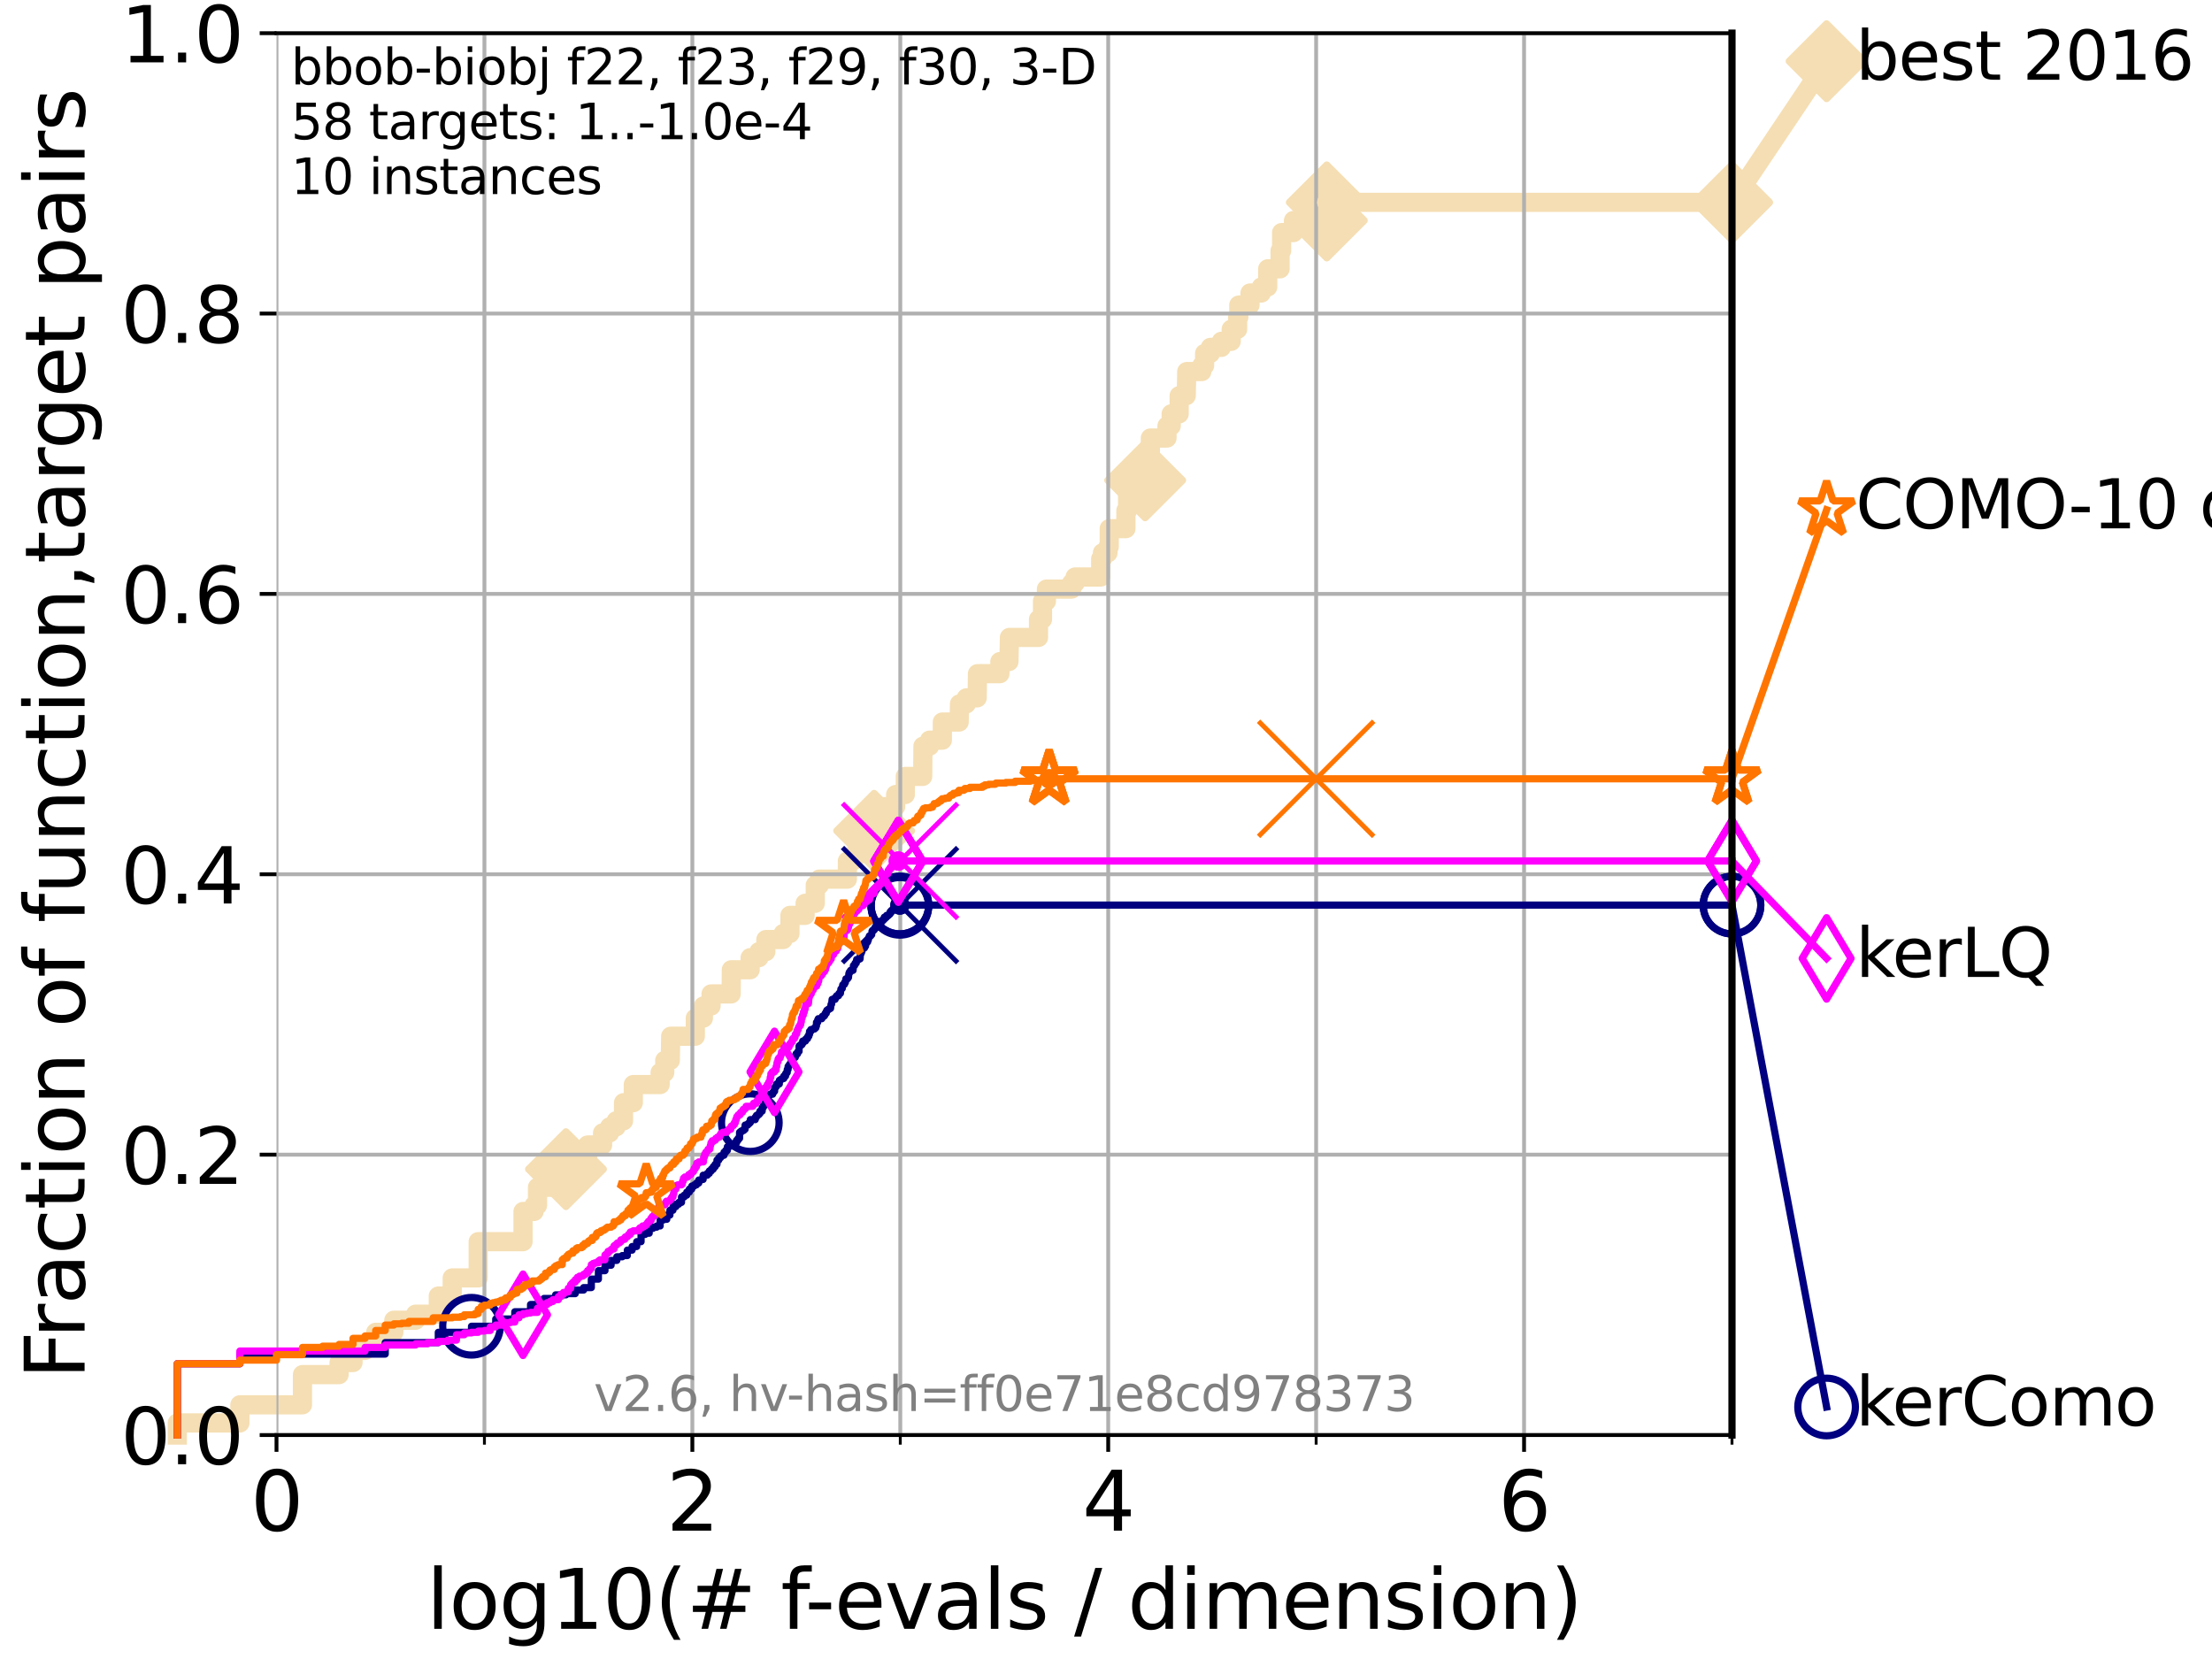 <?xml version="1.0" encoding="utf-8" standalone="no"?>
<!DOCTYPE svg PUBLIC "-//W3C//DTD SVG 1.1//EN"
  "http://www.w3.org/Graphics/SVG/1.1/DTD/svg11.dtd">
<svg xmlns:xlink="http://www.w3.org/1999/xlink" width="460.8pt" height="345.6pt" viewBox="0 0 460.8 345.6" xmlns="http://www.w3.org/2000/svg" version="1.1">
 <defs>
  <style type="text/css">*{stroke-linejoin: round; stroke-linecap: butt}</style>
 </defs>
 <g id="figure_1">
  <g id="patch_1">
   <path d="M 0 345.6 
L 460.8 345.6 
L 460.8 0 
L 0 0 
z
" style="fill: #ffffff"/>
  </g>
  <g id="axes_1">
   <g id="patch_2">
    <path d="M 57.6 298.944 
L 360.806 298.944 
L 360.806 6.912 
L 57.6 6.912 
z
" style="fill: #ffffff"/>
   </g>
   <g id="line2d_1">
    <path d="M 36.933 298.944 
L 36.933 296.426 
L 49.973 296.426 
L 49.973 292.65 
L 63.012 292.65 
L 63.012 286.356 
L 70.639 286.356 
L 70.639 283.839 
L 73.539 283.839 
L 73.539 281.321 
L 76.051 281.321 
L 76.051 280.063 
L 78.267 280.063 
L 78.267 277.545 
L 82.042 277.545 
L 82.042 275.028 
L 86.578 275.028 
L 86.578 273.769 
L 91.306 273.769 
L 91.306 269.993 
L 94.206 269.993 
L 94.206 266.216 
L 99.617 266.216 
L 99.617 258.664 
L 108.956 258.664 
L 108.956 252.37 
L 111.262 252.37 
L 111.262 251.111 
L 111.972 251.111 
L 111.972 247.335 
L 116.854 247.335 
L 116.854 246.076 
L 117.9 246.076 
L 117.9 243.559 
L 118.401 243.559 
L 118.401 241.041 
L 122.4 241.041 
L 122.4 238.524 
L 125.527 238.524 
L 125.527 236.006 
L 126.994 236.006 
L 126.994 234.747 
L 128.354 234.747 
L 128.354 233.489 
L 129.893 233.489 
L 129.893 229.712 
L 131.929 229.712 
L 131.929 225.936 
L 137.521 225.936 
L 137.521 223.418 
L 138.481 223.418 
L 138.481 220.901 
L 139.637 220.901 
L 139.717 215.866 
L 144.847 215.866 
L 144.847 212.09 
L 146.53 212.09 
L 146.53 209.572 
L 148.125 209.572 
L 148.125 207.055 
L 152.312 207.055 
L 152.353 202.02 
L 156.272 202.02 
L 156.272 199.502 
L 158.098 199.502 
L 158.098 198.243 
L 159.541 198.243 
L 159.541 195.726 
L 163.146 195.726 
L 163.146 194.467 
L 164.56 194.467 
L 164.56 190.691 
L 167.725 190.691 
L 167.725 188.173 
L 169.832 188.173 
L 169.832 184.397 
L 170.666 184.397 
L 170.666 183.138 
L 176.526 183.138 
L 176.526 179.362 
L 177.673 179.362 
L 177.673 178.103 
L 178.814 178.103 
L 178.814 176.844 
L 180.925 176.844 
L 180.925 173.068 
L 182.1 173.068 
L 182.1 170.551 
L 184.108 170.551 
L 184.108 168.033 
L 186.581 168.033 
L 186.581 165.516 
L 188.594 165.516 
L 188.594 161.739 
L 192.214 161.739 
L 192.268 155.446 
L 193.641 155.446 
L 193.641 154.187 
L 196.309 154.187 
L 196.309 150.41 
L 199.814 150.41 
L 199.882 146.634 
L 201.307 146.634 
L 201.307 145.375 
L 203.562 145.375 
L 203.626 140.34 
L 208.296 140.34 
L 208.296 137.823 
L 210.183 137.823 
L 210.282 132.788 
L 216.34 132.788 
L 216.34 129.012 
L 217.17 129.012 
L 217.17 125.235 
L 217.99 125.235 
L 217.99 122.718 
L 223.247 122.718 
L 223.247 121.459 
L 223.959 121.459 
L 223.959 120.2 
L 229.29 120.2 
L 229.29 116.424 
L 229.656 116.424 
L 229.656 115.165 
L 230.817 115.165 
L 230.817 113.906 
L 231.069 113.906 
L 231.069 110.13 
L 234.547 110.13 
L 234.547 106.354 
L 234.904 106.354 
L 234.904 102.578 
L 236.798 102.578 
L 236.798 101.319 
L 237.434 101.319 
L 237.434 100.06 
L 238.559 100.06 
L 238.559 97.543 
L 238.746 97.543 
L 238.746 95.025 
L 239.645 95.025 
L 239.645 91.249 
L 243.105 91.249 
L 243.105 88.731 
L 243.979 88.731 
L 243.979 86.214 
L 245.641 86.214 
L 245.641 82.438 
L 247.114 82.438 
L 247.222 77.402 
L 250.364 77.402 
L 250.364 76.144 
L 250.941 76.144 
L 250.941 73.626 
L 252.149 73.626 
L 252.149 72.367 
L 254.433 72.367 
L 254.433 71.109 
L 256.48 71.109 
L 256.48 68.591 
L 257.821 68.591 
L 257.821 66.074 
L 258.063 66.074 
L 258.063 63.556 
L 260.399 63.556 
L 260.399 61.039 
L 262.756 61.039 
L 262.756 59.78 
L 264.088 59.78 
L 264.088 56.004 
L 266.663 56.004 
L 266.663 52.227 
L 266.985 52.227 
L 266.985 48.451 
L 269.46 48.451 
L 269.46 45.934 
L 276.395 45.934 
L 276.395 42.157 
L 360.806 42.157 
L 360.806 42.157 
" style="fill: none; stroke: #f5deb3; stroke-width: 4; stroke-linecap: square"/>
   </g>
   <g id="line2d_2">
    <defs>
     <path id="me352102a8c" d="M -0 7.778 
L 7.778 0 
L 0 -7.778 
L -7.778 -0 
z
" style="stroke: #f5deb3; stroke-width: 1.5; stroke-linejoin: miter"/>
    </defs>
    <g>
     <use xlink:href="#me352102a8c" x="117.9" y="243.559" style="fill: #f5deb3; stroke: #f5deb3; stroke-width: 1.5; stroke-linejoin: miter"/>
     <use xlink:href="#me352102a8c" x="182.1" y="173.068" style="fill: #f5deb3; stroke: #f5deb3; stroke-width: 1.5; stroke-linejoin: miter"/>
     <use xlink:href="#me352102a8c" x="238.559" y="100.06" style="fill: #f5deb3; stroke: #f5deb3; stroke-width: 1.5; stroke-linejoin: miter"/>
     <use xlink:href="#me352102a8c" x="276.395" y="45.934" style="fill: #f5deb3; stroke: #f5deb3; stroke-width: 1.5; stroke-linejoin: miter"/>
     <use xlink:href="#me352102a8c" x="276.395" y="42.157" style="fill: #f5deb3; stroke: #f5deb3; stroke-width: 1.5; stroke-linejoin: miter"/>
     <use xlink:href="#me352102a8c" x="360.806" y="42.157" style="fill: #f5deb3; stroke: #f5deb3; stroke-width: 1.5; stroke-linejoin: miter"/>
    </g>
   </g>
   <g id="line2d_3">
    <path style="fill: none; stroke: #f5deb3; stroke-width: 4; stroke-linecap: square"/>
    <g/>
   </g>
   <g id="line2d_4">
    <path d="M 360.806 42.157 
L 380.515 12.753 
" style="fill: none; stroke: #f5deb3; stroke-width: 4; stroke-linecap: square"/>
    <g>
     <use xlink:href="#me352102a8c" x="360.806" y="42.157" style="fill: #f5deb3; stroke: #f5deb3; stroke-width: 1.5; stroke-linejoin: miter"/>
     <use xlink:href="#me352102a8c" x="380.515" y="12.753" style="fill: #f5deb3; stroke: #f5deb3; stroke-width: 1.5; stroke-linejoin: miter"/>
    </g>
   </g>
   <g id="matplotlib.axis_1">
    <g id="xtick_1">
     <g id="line2d_5">
      <path d="M 57.6 298.944 
L 57.6 6.912 
" clip-path="url(#pd57561f53e)" style="fill: none; stroke: #b0b0b0; stroke-width: 0.8; stroke-linecap: square"/>
     </g>
     <g id="line2d_6">
      <defs>
       <path id="m160fe1e86f" d="M 0 0 
L 0 3.5 
" style="stroke: #000000; stroke-width: 0.8"/>
      </defs>
      <g>
       <use xlink:href="#m160fe1e86f" x="57.6" y="298.944" style="stroke: #000000; stroke-width: 0.8"/>
      </g>
     </g>
     <g id="text_1">
      <!-- 0 -->
      <g transform="translate(52.192 318.861) scale(0.17 -0.17)">
       <defs>
        <path id="DejaVuSans-30" d="M 2034 4250 
Q 1547 4250 1301 3770 
Q 1056 3291 1056 2328 
Q 1056 1369 1301 889 
Q 1547 409 2034 409 
Q 2525 409 2770 889 
Q 3016 1369 3016 2328 
Q 3016 3291 2770 3770 
Q 2525 4250 2034 4250 
z
M 2034 4750 
Q 2819 4750 3233 4129 
Q 3647 3509 3647 2328 
Q 3647 1150 3233 529 
Q 2819 -91 2034 -91 
Q 1250 -91 836 529 
Q 422 1150 422 2328 
Q 422 3509 836 4129 
Q 1250 4750 2034 4750 
z
" transform="scale(0.016)"/>
       </defs>
       <use xlink:href="#DejaVuSans-30"/>
      </g>
     </g>
    </g>
    <g id="xtick_2">
     <g id="line2d_7">
      <path d="M 144.23 298.944 
L 144.23 6.912 
" clip-path="url(#pd57561f53e)" style="fill: none; stroke: #b0b0b0; stroke-width: 0.8; stroke-linecap: square"/>
     </g>
     <g id="line2d_8">
      <g>
       <use xlink:href="#m160fe1e86f" x="144.23" y="298.944" style="stroke: #000000; stroke-width: 0.8"/>
      </g>
     </g>
     <g id="text_2">
      <!-- 2 -->
      <g transform="translate(138.822 318.861) scale(0.17 -0.17)">
       <defs>
        <path id="DejaVuSans-32" d="M 1228 531 
L 3431 531 
L 3431 0 
L 469 0 
L 469 531 
Q 828 903 1448 1529 
Q 2069 2156 2228 2338 
Q 2531 2678 2651 2914 
Q 2772 3150 2772 3378 
Q 2772 3750 2511 3984 
Q 2250 4219 1831 4219 
Q 1534 4219 1204 4116 
Q 875 4013 500 3803 
L 500 4441 
Q 881 4594 1212 4672 
Q 1544 4750 1819 4750 
Q 2544 4750 2975 4387 
Q 3406 4025 3406 3419 
Q 3406 3131 3298 2873 
Q 3191 2616 2906 2266 
Q 2828 2175 2409 1742 
Q 1991 1309 1228 531 
z
" transform="scale(0.016)"/>
       </defs>
       <use xlink:href="#DejaVuSans-32"/>
      </g>
     </g>
    </g>
    <g id="xtick_3">
     <g id="line2d_9">
      <path d="M 230.861 298.944 
L 230.861 6.912 
" clip-path="url(#pd57561f53e)" style="fill: none; stroke: #b0b0b0; stroke-width: 0.8; stroke-linecap: square"/>
     </g>
     <g id="line2d_10">
      <g>
       <use xlink:href="#m160fe1e86f" x="230.861" y="298.944" style="stroke: #000000; stroke-width: 0.8"/>
      </g>
     </g>
     <g id="text_3">
      <!-- 4 -->
      <g transform="translate(225.453 318.861) scale(0.17 -0.17)">
       <defs>
        <path id="DejaVuSans-34" d="M 2419 4116 
L 825 1625 
L 2419 1625 
L 2419 4116 
z
M 2253 4666 
L 3047 4666 
L 3047 1625 
L 3713 1625 
L 3713 1100 
L 3047 1100 
L 3047 0 
L 2419 0 
L 2419 1100 
L 313 1100 
L 313 1709 
L 2253 4666 
z
" transform="scale(0.016)"/>
       </defs>
       <use xlink:href="#DejaVuSans-34"/>
      </g>
     </g>
    </g>
    <g id="xtick_4">
     <g id="line2d_11">
      <path d="M 317.491 298.944 
L 317.491 6.912 
" clip-path="url(#pd57561f53e)" style="fill: none; stroke: #b0b0b0; stroke-width: 0.8; stroke-linecap: square"/>
     </g>
     <g id="line2d_12">
      <g>
       <use xlink:href="#m160fe1e86f" x="317.491" y="298.944" style="stroke: #000000; stroke-width: 0.8"/>
      </g>
     </g>
     <g id="text_4">
      <!-- 6 -->
      <g transform="translate(312.083 318.861) scale(0.17 -0.17)">
       <defs>
        <path id="DejaVuSans-36" d="M 2113 2584 
Q 1688 2584 1439 2293 
Q 1191 2003 1191 1497 
Q 1191 994 1439 701 
Q 1688 409 2113 409 
Q 2538 409 2786 701 
Q 3034 994 3034 1497 
Q 3034 2003 2786 2293 
Q 2538 2584 2113 2584 
z
M 3366 4563 
L 3366 3988 
Q 3128 4100 2886 4159 
Q 2644 4219 2406 4219 
Q 1781 4219 1451 3797 
Q 1122 3375 1075 2522 
Q 1259 2794 1537 2939 
Q 1816 3084 2150 3084 
Q 2853 3084 3261 2657 
Q 3669 2231 3669 1497 
Q 3669 778 3244 343 
Q 2819 -91 2113 -91 
Q 1303 -91 875 529 
Q 447 1150 447 2328 
Q 447 3434 972 4092 
Q 1497 4750 2381 4750 
Q 2619 4750 2861 4703 
Q 3103 4656 3366 4563 
z
" transform="scale(0.016)"/>
       </defs>
       <use xlink:href="#DejaVuSans-36"/>
      </g>
     </g>
    </g>
    <g id="xtick_5">
     <g id="line2d_13">
      <path d="M 100.915 298.944 
L 100.915 6.912 
" clip-path="url(#pd57561f53e)" style="fill: none; stroke: #b0b0b0; stroke-width: 0.8; stroke-linecap: square"/>
     </g>
     <g id="line2d_14">
      <defs>
       <path id="m41a1ebe125" d="M 0 0 
L 0 2 
" style="stroke: #000000; stroke-width: 0.6"/>
      </defs>
      <g>
       <use xlink:href="#m41a1ebe125" x="100.915" y="298.944" style="stroke: #000000; stroke-width: 0.6"/>
      </g>
     </g>
    </g>
    <g id="xtick_6">
     <g id="line2d_15">
      <path d="M 187.546 298.944 
L 187.546 6.912 
" clip-path="url(#pd57561f53e)" style="fill: none; stroke: #b0b0b0; stroke-width: 0.8; stroke-linecap: square"/>
     </g>
     <g id="line2d_16">
      <g>
       <use xlink:href="#m41a1ebe125" x="187.546" y="298.944" style="stroke: #000000; stroke-width: 0.6"/>
      </g>
     </g>
    </g>
    <g id="xtick_7">
     <g id="line2d_17">
      <path d="M 274.176 298.944 
L 274.176 6.912 
" clip-path="url(#pd57561f53e)" style="fill: none; stroke: #b0b0b0; stroke-width: 0.8; stroke-linecap: square"/>
     </g>
     <g id="line2d_18">
      <g>
       <use xlink:href="#m41a1ebe125" x="274.176" y="298.944" style="stroke: #000000; stroke-width: 0.6"/>
      </g>
     </g>
    </g>
    <g id="xtick_8">
     <g id="line2d_19">
      <path d="M 360.806 298.944 
L 360.806 6.912 
" clip-path="url(#pd57561f53e)" style="fill: none; stroke: #b0b0b0; stroke-width: 0.8; stroke-linecap: square"/>
     </g>
     <g id="line2d_20">
      <g>
       <use xlink:href="#m41a1ebe125" x="360.806" y="298.944" style="stroke: #000000; stroke-width: 0.6"/>
      </g>
     </g>
    </g>
    <g id="text_5">
     <!-- log10(# f-evals / dimension) -->
     <g transform="translate(88.823 339.314) scale(0.17 -0.17)">
      <defs>
       <path id="DejaVuSans-6c" d="M 603 4863 
L 1178 4863 
L 1178 0 
L 603 0 
L 603 4863 
z
" transform="scale(0.016)"/>
       <path id="DejaVuSans-6f" d="M 1959 3097 
Q 1497 3097 1228 2736 
Q 959 2375 959 1747 
Q 959 1119 1226 758 
Q 1494 397 1959 397 
Q 2419 397 2687 759 
Q 2956 1122 2956 1747 
Q 2956 2369 2687 2733 
Q 2419 3097 1959 3097 
z
M 1959 3584 
Q 2709 3584 3137 3096 
Q 3566 2609 3566 1747 
Q 3566 888 3137 398 
Q 2709 -91 1959 -91 
Q 1206 -91 779 398 
Q 353 888 353 1747 
Q 353 2609 779 3096 
Q 1206 3584 1959 3584 
z
" transform="scale(0.016)"/>
       <path id="DejaVuSans-67" d="M 2906 1791 
Q 2906 2416 2648 2759 
Q 2391 3103 1925 3103 
Q 1463 3103 1205 2759 
Q 947 2416 947 1791 
Q 947 1169 1205 825 
Q 1463 481 1925 481 
Q 2391 481 2648 825 
Q 2906 1169 2906 1791 
z
M 3481 434 
Q 3481 -459 3084 -895 
Q 2688 -1331 1869 -1331 
Q 1566 -1331 1297 -1286 
Q 1028 -1241 775 -1147 
L 775 -588 
Q 1028 -725 1275 -790 
Q 1522 -856 1778 -856 
Q 2344 -856 2625 -561 
Q 2906 -266 2906 331 
L 2906 616 
Q 2728 306 2450 153 
Q 2172 0 1784 0 
Q 1141 0 747 490 
Q 353 981 353 1791 
Q 353 2603 747 3093 
Q 1141 3584 1784 3584 
Q 2172 3584 2450 3431 
Q 2728 3278 2906 2969 
L 2906 3500 
L 3481 3500 
L 3481 434 
z
" transform="scale(0.016)"/>
       <path id="DejaVuSans-31" d="M 794 531 
L 1825 531 
L 1825 4091 
L 703 3866 
L 703 4441 
L 1819 4666 
L 2450 4666 
L 2450 531 
L 3481 531 
L 3481 0 
L 794 0 
L 794 531 
z
" transform="scale(0.016)"/>
       <path id="DejaVuSans-28" d="M 1984 4856 
Q 1566 4138 1362 3434 
Q 1159 2731 1159 2009 
Q 1159 1288 1364 580 
Q 1569 -128 1984 -844 
L 1484 -844 
Q 1016 -109 783 600 
Q 550 1309 550 2009 
Q 550 2706 781 3412 
Q 1013 4119 1484 4856 
L 1984 4856 
z
" transform="scale(0.016)"/>
       <path id="DejaVuSans-23" d="M 3272 2816 
L 2363 2816 
L 2100 1772 
L 3016 1772 
L 3272 2816 
z
M 2803 4594 
L 2478 3297 
L 3391 3297 
L 3719 4594 
L 4219 4594 
L 3897 3297 
L 4872 3297 
L 4872 2816 
L 3775 2816 
L 3519 1772 
L 4513 1772 
L 4513 1294 
L 3397 1294 
L 3072 0 
L 2572 0 
L 2894 1294 
L 1978 1294 
L 1656 0 
L 1153 0 
L 1478 1294 
L 494 1294 
L 494 1772 
L 1594 1772 
L 1856 2816 
L 850 2816 
L 850 3297 
L 1978 3297 
L 2297 4594 
L 2803 4594 
z
" transform="scale(0.016)"/>
       <path id="DejaVuSans-20" transform="scale(0.016)"/>
       <path id="DejaVuSans-66" d="M 2375 4863 
L 2375 4384 
L 1825 4384 
Q 1516 4384 1395 4259 
Q 1275 4134 1275 3809 
L 1275 3500 
L 2222 3500 
L 2222 3053 
L 1275 3053 
L 1275 0 
L 697 0 
L 697 3053 
L 147 3053 
L 147 3500 
L 697 3500 
L 697 3744 
Q 697 4328 969 4595 
Q 1241 4863 1831 4863 
L 2375 4863 
z
" transform="scale(0.016)"/>
       <path id="DejaVuSans-2d" d="M 313 2009 
L 1997 2009 
L 1997 1497 
L 313 1497 
L 313 2009 
z
" transform="scale(0.016)"/>
       <path id="DejaVuSans-65" d="M 3597 1894 
L 3597 1613 
L 953 1613 
Q 991 1019 1311 708 
Q 1631 397 2203 397 
Q 2534 397 2845 478 
Q 3156 559 3463 722 
L 3463 178 
Q 3153 47 2828 -22 
Q 2503 -91 2169 -91 
Q 1331 -91 842 396 
Q 353 884 353 1716 
Q 353 2575 817 3079 
Q 1281 3584 2069 3584 
Q 2775 3584 3186 3129 
Q 3597 2675 3597 1894 
z
M 3022 2063 
Q 3016 2534 2758 2815 
Q 2500 3097 2075 3097 
Q 1594 3097 1305 2825 
Q 1016 2553 972 2059 
L 3022 2063 
z
" transform="scale(0.016)"/>
       <path id="DejaVuSans-76" d="M 191 3500 
L 800 3500 
L 1894 563 
L 2988 3500 
L 3597 3500 
L 2284 0 
L 1503 0 
L 191 3500 
z
" transform="scale(0.016)"/>
       <path id="DejaVuSans-61" d="M 2194 1759 
Q 1497 1759 1228 1600 
Q 959 1441 959 1056 
Q 959 750 1161 570 
Q 1363 391 1709 391 
Q 2188 391 2477 730 
Q 2766 1069 2766 1631 
L 2766 1759 
L 2194 1759 
z
M 3341 1997 
L 3341 0 
L 2766 0 
L 2766 531 
Q 2569 213 2275 61 
Q 1981 -91 1556 -91 
Q 1019 -91 701 211 
Q 384 513 384 1019 
Q 384 1609 779 1909 
Q 1175 2209 1959 2209 
L 2766 2209 
L 2766 2266 
Q 2766 2663 2505 2880 
Q 2244 3097 1772 3097 
Q 1472 3097 1187 3025 
Q 903 2953 641 2809 
L 641 3341 
Q 956 3463 1253 3523 
Q 1550 3584 1831 3584 
Q 2591 3584 2966 3190 
Q 3341 2797 3341 1997 
z
" transform="scale(0.016)"/>
       <path id="DejaVuSans-73" d="M 2834 3397 
L 2834 2853 
Q 2591 2978 2328 3040 
Q 2066 3103 1784 3103 
Q 1356 3103 1142 2972 
Q 928 2841 928 2578 
Q 928 2378 1081 2264 
Q 1234 2150 1697 2047 
L 1894 2003 
Q 2506 1872 2764 1633 
Q 3022 1394 3022 966 
Q 3022 478 2636 193 
Q 2250 -91 1575 -91 
Q 1294 -91 989 -36 
Q 684 19 347 128 
L 347 722 
Q 666 556 975 473 
Q 1284 391 1588 391 
Q 1994 391 2212 530 
Q 2431 669 2431 922 
Q 2431 1156 2273 1281 
Q 2116 1406 1581 1522 
L 1381 1569 
Q 847 1681 609 1914 
Q 372 2147 372 2553 
Q 372 3047 722 3315 
Q 1072 3584 1716 3584 
Q 2034 3584 2315 3537 
Q 2597 3491 2834 3397 
z
" transform="scale(0.016)"/>
       <path id="DejaVuSans-2f" d="M 1625 4666 
L 2156 4666 
L 531 -594 
L 0 -594 
L 1625 4666 
z
" transform="scale(0.016)"/>
       <path id="DejaVuSans-64" d="M 2906 2969 
L 2906 4863 
L 3481 4863 
L 3481 0 
L 2906 0 
L 2906 525 
Q 2725 213 2448 61 
Q 2172 -91 1784 -91 
Q 1150 -91 751 415 
Q 353 922 353 1747 
Q 353 2572 751 3078 
Q 1150 3584 1784 3584 
Q 2172 3584 2448 3432 
Q 2725 3281 2906 2969 
z
M 947 1747 
Q 947 1113 1208 752 
Q 1469 391 1925 391 
Q 2381 391 2643 752 
Q 2906 1113 2906 1747 
Q 2906 2381 2643 2742 
Q 2381 3103 1925 3103 
Q 1469 3103 1208 2742 
Q 947 2381 947 1747 
z
" transform="scale(0.016)"/>
       <path id="DejaVuSans-69" d="M 603 3500 
L 1178 3500 
L 1178 0 
L 603 0 
L 603 3500 
z
M 603 4863 
L 1178 4863 
L 1178 4134 
L 603 4134 
L 603 4863 
z
" transform="scale(0.016)"/>
       <path id="DejaVuSans-6d" d="M 3328 2828 
Q 3544 3216 3844 3400 
Q 4144 3584 4550 3584 
Q 5097 3584 5394 3201 
Q 5691 2819 5691 2113 
L 5691 0 
L 5113 0 
L 5113 2094 
Q 5113 2597 4934 2840 
Q 4756 3084 4391 3084 
Q 3944 3084 3684 2787 
Q 3425 2491 3425 1978 
L 3425 0 
L 2847 0 
L 2847 2094 
Q 2847 2600 2669 2842 
Q 2491 3084 2119 3084 
Q 1678 3084 1418 2786 
Q 1159 2488 1159 1978 
L 1159 0 
L 581 0 
L 581 3500 
L 1159 3500 
L 1159 2956 
Q 1356 3278 1631 3431 
Q 1906 3584 2284 3584 
Q 2666 3584 2933 3390 
Q 3200 3197 3328 2828 
z
" transform="scale(0.016)"/>
       <path id="DejaVuSans-6e" d="M 3513 2113 
L 3513 0 
L 2938 0 
L 2938 2094 
Q 2938 2591 2744 2837 
Q 2550 3084 2163 3084 
Q 1697 3084 1428 2787 
Q 1159 2491 1159 1978 
L 1159 0 
L 581 0 
L 581 3500 
L 1159 3500 
L 1159 2956 
Q 1366 3272 1645 3428 
Q 1925 3584 2291 3584 
Q 2894 3584 3203 3211 
Q 3513 2838 3513 2113 
z
" transform="scale(0.016)"/>
       <path id="DejaVuSans-29" d="M 513 4856 
L 1013 4856 
Q 1481 4119 1714 3412 
Q 1947 2706 1947 2009 
Q 1947 1309 1714 600 
Q 1481 -109 1013 -844 
L 513 -844 
Q 928 -128 1133 580 
Q 1338 1288 1338 2009 
Q 1338 2731 1133 3434 
Q 928 4138 513 4856 
z
" transform="scale(0.016)"/>
      </defs>
      <use xlink:href="#DejaVuSans-6c"/>
      <use xlink:href="#DejaVuSans-6f" x="27.783"/>
      <use xlink:href="#DejaVuSans-67" x="88.965"/>
      <use xlink:href="#DejaVuSans-31" x="152.441"/>
      <use xlink:href="#DejaVuSans-30" x="216.064"/>
      <use xlink:href="#DejaVuSans-28" x="279.688"/>
      <use xlink:href="#DejaVuSans-23" x="318.701"/>
      <use xlink:href="#DejaVuSans-20" x="402.49"/>
      <use xlink:href="#DejaVuSans-66" x="434.277"/>
      <use xlink:href="#DejaVuSans-2d" x="463.982"/>
      <use xlink:href="#DejaVuSans-65" x="500.066"/>
      <use xlink:href="#DejaVuSans-76" x="561.59"/>
      <use xlink:href="#DejaVuSans-61" x="620.77"/>
      <use xlink:href="#DejaVuSans-6c" x="682.049"/>
      <use xlink:href="#DejaVuSans-73" x="709.832"/>
      <use xlink:href="#DejaVuSans-20" x="761.932"/>
      <use xlink:href="#DejaVuSans-2f" x="793.719"/>
      <use xlink:href="#DejaVuSans-20" x="827.41"/>
      <use xlink:href="#DejaVuSans-64" x="859.197"/>
      <use xlink:href="#DejaVuSans-69" x="922.674"/>
      <use xlink:href="#DejaVuSans-6d" x="950.457"/>
      <use xlink:href="#DejaVuSans-65" x="1047.869"/>
      <use xlink:href="#DejaVuSans-6e" x="1109.393"/>
      <use xlink:href="#DejaVuSans-73" x="1172.771"/>
      <use xlink:href="#DejaVuSans-69" x="1224.871"/>
      <use xlink:href="#DejaVuSans-6f" x="1252.654"/>
      <use xlink:href="#DejaVuSans-6e" x="1313.836"/>
      <use xlink:href="#DejaVuSans-29" x="1377.215"/>
     </g>
    </g>
   </g>
   <g id="matplotlib.axis_2">
    <g id="ytick_1">
     <g id="line2d_21">
      <path d="M 57.6 298.944 
L 360.806 298.944 
" clip-path="url(#pd57561f53e)" style="fill: none; stroke: #b0b0b0; stroke-width: 0.8; stroke-linecap: square"/>
     </g>
     <g id="line2d_22">
      <defs>
       <path id="mb17f378c95" d="M 0 0 
L -3.5 0 
" style="stroke: #000000; stroke-width: 0.8"/>
      </defs>
      <g>
       <use xlink:href="#mb17f378c95" x="57.6" y="298.944" style="stroke: #000000; stroke-width: 0.8"/>
      </g>
     </g>
     <g id="text_6">
      <!-- 0.0 -->
      <g transform="translate(25.155 305.023) scale(0.16 -0.16)">
       <defs>
        <path id="DejaVuSans-2e" d="M 684 794 
L 1344 794 
L 1344 0 
L 684 0 
L 684 794 
z
" transform="scale(0.016)"/>
       </defs>
       <use xlink:href="#DejaVuSans-30"/>
       <use xlink:href="#DejaVuSans-2e" x="63.623"/>
       <use xlink:href="#DejaVuSans-30" x="95.41"/>
      </g>
     </g>
    </g>
    <g id="ytick_2">
     <g id="line2d_23">
      <path d="M 57.6 240.538 
L 360.806 240.538 
" clip-path="url(#pd57561f53e)" style="fill: none; stroke: #b0b0b0; stroke-width: 0.8; stroke-linecap: square"/>
     </g>
     <g id="line2d_24">
      <g>
       <use xlink:href="#mb17f378c95" x="57.6" y="240.538" style="stroke: #000000; stroke-width: 0.8"/>
      </g>
     </g>
     <g id="text_7">
      <!-- 0.2 -->
      <g transform="translate(25.155 246.616) scale(0.16 -0.16)">
       <use xlink:href="#DejaVuSans-30"/>
       <use xlink:href="#DejaVuSans-2e" x="63.623"/>
       <use xlink:href="#DejaVuSans-32" x="95.41"/>
      </g>
     </g>
    </g>
    <g id="ytick_3">
     <g id="line2d_25">
      <path d="M 57.6 182.131 
L 360.806 182.131 
" clip-path="url(#pd57561f53e)" style="fill: none; stroke: #b0b0b0; stroke-width: 0.8; stroke-linecap: square"/>
     </g>
     <g id="line2d_26">
      <g>
       <use xlink:href="#mb17f378c95" x="57.6" y="182.131" style="stroke: #000000; stroke-width: 0.8"/>
      </g>
     </g>
     <g id="text_8">
      <!-- 0.4 -->
      <g transform="translate(25.155 188.21) scale(0.16 -0.16)">
       <use xlink:href="#DejaVuSans-30"/>
       <use xlink:href="#DejaVuSans-2e" x="63.623"/>
       <use xlink:href="#DejaVuSans-34" x="95.41"/>
      </g>
     </g>
    </g>
    <g id="ytick_4">
     <g id="line2d_27">
      <path d="M 57.6 123.725 
L 360.806 123.725 
" clip-path="url(#pd57561f53e)" style="fill: none; stroke: #b0b0b0; stroke-width: 0.8; stroke-linecap: square"/>
     </g>
     <g id="line2d_28">
      <g>
       <use xlink:href="#mb17f378c95" x="57.6" y="123.725" style="stroke: #000000; stroke-width: 0.8"/>
      </g>
     </g>
     <g id="text_9">
      <!-- 0.6 -->
      <g transform="translate(25.155 129.804) scale(0.16 -0.16)">
       <use xlink:href="#DejaVuSans-30"/>
       <use xlink:href="#DejaVuSans-2e" x="63.623"/>
       <use xlink:href="#DejaVuSans-36" x="95.41"/>
      </g>
     </g>
    </g>
    <g id="ytick_5">
     <g id="line2d_29">
      <path d="M 57.6 65.318 
L 360.806 65.318 
" clip-path="url(#pd57561f53e)" style="fill: none; stroke: #b0b0b0; stroke-width: 0.8; stroke-linecap: square"/>
     </g>
     <g id="line2d_30">
      <g>
       <use xlink:href="#mb17f378c95" x="57.6" y="65.318" style="stroke: #000000; stroke-width: 0.8"/>
      </g>
     </g>
     <g id="text_10">
      <!-- 0.8 -->
      <g transform="translate(25.155 71.397) scale(0.16 -0.16)">
       <defs>
        <path id="DejaVuSans-38" d="M 2034 2216 
Q 1584 2216 1326 1975 
Q 1069 1734 1069 1313 
Q 1069 891 1326 650 
Q 1584 409 2034 409 
Q 2484 409 2743 651 
Q 3003 894 3003 1313 
Q 3003 1734 2745 1975 
Q 2488 2216 2034 2216 
z
M 1403 2484 
Q 997 2584 770 2862 
Q 544 3141 544 3541 
Q 544 4100 942 4425 
Q 1341 4750 2034 4750 
Q 2731 4750 3128 4425 
Q 3525 4100 3525 3541 
Q 3525 3141 3298 2862 
Q 3072 2584 2669 2484 
Q 3125 2378 3379 2068 
Q 3634 1759 3634 1313 
Q 3634 634 3220 271 
Q 2806 -91 2034 -91 
Q 1263 -91 848 271 
Q 434 634 434 1313 
Q 434 1759 690 2068 
Q 947 2378 1403 2484 
z
M 1172 3481 
Q 1172 3119 1398 2916 
Q 1625 2713 2034 2713 
Q 2441 2713 2670 2916 
Q 2900 3119 2900 3481 
Q 2900 3844 2670 4047 
Q 2441 4250 2034 4250 
Q 1625 4250 1398 4047 
Q 1172 3844 1172 3481 
z
" transform="scale(0.016)"/>
       </defs>
       <use xlink:href="#DejaVuSans-30"/>
       <use xlink:href="#DejaVuSans-2e" x="63.623"/>
       <use xlink:href="#DejaVuSans-38" x="95.41"/>
      </g>
     </g>
    </g>
    <g id="ytick_6">
     <g id="line2d_31">
      <path d="M 57.6 6.912 
L 360.806 6.912 
" clip-path="url(#pd57561f53e)" style="fill: none; stroke: #b0b0b0; stroke-width: 0.8; stroke-linecap: square"/>
     </g>
     <g id="line2d_32">
      <g>
       <use xlink:href="#mb17f378c95" x="57.6" y="6.912" style="stroke: #000000; stroke-width: 0.8"/>
      </g>
     </g>
     <g id="text_11">
      <!-- 1.0 -->
      <g transform="translate(25.155 12.991) scale(0.16 -0.16)">
       <use xlink:href="#DejaVuSans-31"/>
       <use xlink:href="#DejaVuSans-2e" x="63.623"/>
       <use xlink:href="#DejaVuSans-30" x="95.41"/>
      </g>
     </g>
    </g>
    <g id="text_12">
     <!-- Fraction of function,target pairs -->
     <g transform="translate(17.62 287.313) rotate(-90) scale(0.17 -0.17)">
      <defs>
       <path id="DejaVuSans-46" d="M 628 4666 
L 3309 4666 
L 3309 4134 
L 1259 4134 
L 1259 2759 
L 3109 2759 
L 3109 2228 
L 1259 2228 
L 1259 0 
L 628 0 
L 628 4666 
z
" transform="scale(0.016)"/>
       <path id="DejaVuSans-72" d="M 2631 2963 
Q 2534 3019 2420 3045 
Q 2306 3072 2169 3072 
Q 1681 3072 1420 2755 
Q 1159 2438 1159 1844 
L 1159 0 
L 581 0 
L 581 3500 
L 1159 3500 
L 1159 2956 
Q 1341 3275 1631 3429 
Q 1922 3584 2338 3584 
Q 2397 3584 2469 3576 
Q 2541 3569 2628 3553 
L 2631 2963 
z
" transform="scale(0.016)"/>
       <path id="DejaVuSans-63" d="M 3122 3366 
L 3122 2828 
Q 2878 2963 2633 3030 
Q 2388 3097 2138 3097 
Q 1578 3097 1268 2742 
Q 959 2388 959 1747 
Q 959 1106 1268 751 
Q 1578 397 2138 397 
Q 2388 397 2633 464 
Q 2878 531 3122 666 
L 3122 134 
Q 2881 22 2623 -34 
Q 2366 -91 2075 -91 
Q 1284 -91 818 406 
Q 353 903 353 1747 
Q 353 2603 823 3093 
Q 1294 3584 2113 3584 
Q 2378 3584 2631 3529 
Q 2884 3475 3122 3366 
z
" transform="scale(0.016)"/>
       <path id="DejaVuSans-74" d="M 1172 4494 
L 1172 3500 
L 2356 3500 
L 2356 3053 
L 1172 3053 
L 1172 1153 
Q 1172 725 1289 603 
Q 1406 481 1766 481 
L 2356 481 
L 2356 0 
L 1766 0 
Q 1100 0 847 248 
Q 594 497 594 1153 
L 594 3053 
L 172 3053 
L 172 3500 
L 594 3500 
L 594 4494 
L 1172 4494 
z
" transform="scale(0.016)"/>
       <path id="DejaVuSans-75" d="M 544 1381 
L 544 3500 
L 1119 3500 
L 1119 1403 
Q 1119 906 1312 657 
Q 1506 409 1894 409 
Q 2359 409 2629 706 
Q 2900 1003 2900 1516 
L 2900 3500 
L 3475 3500 
L 3475 0 
L 2900 0 
L 2900 538 
Q 2691 219 2414 64 
Q 2138 -91 1772 -91 
Q 1169 -91 856 284 
Q 544 659 544 1381 
z
M 1991 3584 
L 1991 3584 
z
" transform="scale(0.016)"/>
       <path id="DejaVuSans-2c" d="M 750 794 
L 1409 794 
L 1409 256 
L 897 -744 
L 494 -744 
L 750 256 
L 750 794 
z
" transform="scale(0.016)"/>
       <path id="DejaVuSans-70" d="M 1159 525 
L 1159 -1331 
L 581 -1331 
L 581 3500 
L 1159 3500 
L 1159 2969 
Q 1341 3281 1617 3432 
Q 1894 3584 2278 3584 
Q 2916 3584 3314 3078 
Q 3713 2572 3713 1747 
Q 3713 922 3314 415 
Q 2916 -91 2278 -91 
Q 1894 -91 1617 61 
Q 1341 213 1159 525 
z
M 3116 1747 
Q 3116 2381 2855 2742 
Q 2594 3103 2138 3103 
Q 1681 3103 1420 2742 
Q 1159 2381 1159 1747 
Q 1159 1113 1420 752 
Q 1681 391 2138 391 
Q 2594 391 2855 752 
Q 3116 1113 3116 1747 
z
" transform="scale(0.016)"/>
      </defs>
      <use xlink:href="#DejaVuSans-46"/>
      <use xlink:href="#DejaVuSans-72" x="50.27"/>
      <use xlink:href="#DejaVuSans-61" x="91.383"/>
      <use xlink:href="#DejaVuSans-63" x="152.662"/>
      <use xlink:href="#DejaVuSans-74" x="207.643"/>
      <use xlink:href="#DejaVuSans-69" x="246.852"/>
      <use xlink:href="#DejaVuSans-6f" x="274.635"/>
      <use xlink:href="#DejaVuSans-6e" x="335.816"/>
      <use xlink:href="#DejaVuSans-20" x="399.195"/>
      <use xlink:href="#DejaVuSans-6f" x="430.982"/>
      <use xlink:href="#DejaVuSans-66" x="492.164"/>
      <use xlink:href="#DejaVuSans-20" x="527.369"/>
      <use xlink:href="#DejaVuSans-66" x="559.156"/>
      <use xlink:href="#DejaVuSans-75" x="594.361"/>
      <use xlink:href="#DejaVuSans-6e" x="657.74"/>
      <use xlink:href="#DejaVuSans-63" x="721.119"/>
      <use xlink:href="#DejaVuSans-74" x="776.1"/>
      <use xlink:href="#DejaVuSans-69" x="815.309"/>
      <use xlink:href="#DejaVuSans-6f" x="843.092"/>
      <use xlink:href="#DejaVuSans-6e" x="904.273"/>
      <use xlink:href="#DejaVuSans-2c" x="967.652"/>
      <use xlink:href="#DejaVuSans-74" x="999.439"/>
      <use xlink:href="#DejaVuSans-61" x="1038.648"/>
      <use xlink:href="#DejaVuSans-72" x="1099.928"/>
      <use xlink:href="#DejaVuSans-67" x="1139.291"/>
      <use xlink:href="#DejaVuSans-65" x="1202.768"/>
      <use xlink:href="#DejaVuSans-74" x="1264.291"/>
      <use xlink:href="#DejaVuSans-20" x="1303.5"/>
      <use xlink:href="#DejaVuSans-70" x="1335.287"/>
      <use xlink:href="#DejaVuSans-61" x="1398.764"/>
      <use xlink:href="#DejaVuSans-69" x="1460.043"/>
      <use xlink:href="#DejaVuSans-72" x="1487.826"/>
      <use xlink:href="#DejaVuSans-73" x="1528.939"/>
     </g>
    </g>
   </g>
   <g id="line2d_33">
    <defs>
     <path id="m5b015f32b7" d="M 0 1.5 
C 0.398 1.5 0.779 1.342 1.061 1.061 
C 1.342 0.779 1.5 0.398 1.5 0 
C 1.5 -0.398 1.342 -0.779 1.061 -1.061 
C 0.779 -1.342 0.398 -1.5 0 -1.5 
C -0.398 -1.5 -0.779 -1.342 -1.061 -1.061 
C -1.342 -0.779 -1.5 -0.398 -1.5 0 
C -1.5 0.398 -1.342 0.779 -1.061 1.061 
C -0.779 1.342 -0.398 1.5 0 1.5 
z
" style="stroke: #f5deb3"/>
    </defs>
    <g>
     <use xlink:href="#m5b015f32b7" x="276.395" y="42.157" style="fill: #f5deb3; stroke: #f5deb3"/>
     <use xlink:href="#m5b015f32b7" x="276.395" y="42.157" style="fill: #f5deb3; stroke: #f5deb3"/>
    </g>
   </g>
   <g id="line2d_34">
    <defs>
     <path id="mb982ea07bd" d="M 0 1.5 
C 0.398 1.5 0.779 1.342 1.061 1.061 
C 1.342 0.779 1.5 0.398 1.5 0 
C 1.5 -0.398 1.342 -0.779 1.061 -1.061 
C 0.779 -1.342 0.398 -1.5 0 -1.5 
C -0.398 -1.5 -0.779 -1.342 -1.061 -1.061 
C -1.342 -0.779 -1.5 -0.398 -1.5 0 
C -1.5 0.398 -1.342 0.779 -1.061 1.061 
C -0.779 1.342 -0.398 1.5 0 1.5 
z
" style="stroke: #000080"/>
    </defs>
    <g>
     <use xlink:href="#mb982ea07bd" x="187.458" y="188.551" style="fill: #000080; stroke: #000080"/>
     <use xlink:href="#mb982ea07bd" x="187.458" y="188.551" style="fill: #000080; stroke: #000080"/>
    </g>
   </g>
   <g id="line2d_35">
    <path d="M 36.933 298.944 
L 36.933 284.091 
L 49.973 284.091 
L 49.973 282.077 
L 80.249 282.077 
L 80.249 279.685 
L 91.306 279.685 
L 91.306 277.545 
L 98.223 277.545 
L 98.223 276.286 
L 103.27 276.286 
L 103.27 274.776 
L 107.245 274.776 
L 107.245 273.265 
L 110.525 273.265 
L 110.525 271.755 
L 113.317 271.755 
L 113.317 270.496 
L 115.747 270.496 
L 115.747 269.741 
L 117.9 269.741 
L 117.9 269.489 
L 119.831 269.489 
L 119.831 268.734 
L 121.582 268.734 
L 121.582 268.23 
L 123.184 268.23 
L 123.184 266.468 
L 124.66 266.468 
L 124.66 264.706 
L 126.029 264.706 
L 126.029 263.573 
L 127.304 263.573 
L 127.304 262.566 
L 128.499 262.566 
L 128.499 261.811 
L 129.623 261.811 
L 129.623 261.559 
L 130.683 261.559 
L 130.683 260.426 
L 131.686 260.426 
L 131.686 259.671 
L 132.639 259.671 
L 132.639 258.664 
L 133.546 258.664 
L 133.546 257.153 
L 134.411 257.153 
L 134.411 256.901 
L 135.238 256.901 
L 135.238 255.894 
L 136.03 255.894 
L 136.03 255.643 
L 136.79 255.643 
L 136.79 255.391 
L 137.521 255.391 
L 137.521 254.132 
L 138.224 254.132 
L 138.224 254.006 
L 138.902 254.006 
L 138.902 253.125 
L 139.556 253.125 
L 139.556 252.118 
L 140.189 252.118 
L 140.189 251.363 
L 140.801 251.363 
L 140.801 250.859 
L 141.393 250.859 
L 141.393 250.482 
L 141.968 250.482 
L 141.968 249.349 
L 142.525 249.349 
L 142.525 248.971 
L 143.066 248.971 
L 143.066 248.342 
L 143.593 248.342 
L 143.593 247.713 
L 144.105 247.713 
L 144.105 247.083 
L 144.603 247.083 
L 144.603 246.831 
L 145.088 246.831 
L 145.088 246.454 
L 145.562 246.454 
L 145.562 245.824 
L 146.023 245.824 
L 146.023 245.699 
L 146.474 245.699 
L 146.474 244.817 
L 147.344 244.817 
L 147.344 244.44 
L 147.764 244.44 
L 147.764 243.936 
L 148.176 243.936 
L 148.176 243.559 
L 148.578 243.559 
L 148.578 243.055 
L 148.972 243.055 
L 148.972 242.552 
L 149.358 242.552 
L 149.358 241.67 
L 149.736 241.67 
L 149.736 241.167 
L 150.107 241.167 
L 150.107 240.789 
L 150.47 240.789 
L 150.47 240.663 
L 150.827 240.663 
L 150.827 240.034 
L 151.177 240.034 
L 151.177 239.656 
L 151.52 239.656 
L 151.52 238.901 
L 151.858 238.901 
L 151.858 238.775 
L 152.189 238.775 
L 152.189 238.524 
L 153.15 238.524 
L 153.15 238.02 
L 153.46 238.02 
L 153.46 237.517 
L 153.764 237.517 
L 153.764 237.139 
L 154.064 237.139 
L 154.064 235.88 
L 154.359 235.88 
L 154.359 235.628 
L 154.65 235.628 
L 154.65 235.503 
L 154.936 235.503 
L 154.936 235.251 
L 155.218 235.251 
L 155.218 234.37 
L 155.769 234.37 
L 155.769 234.118 
L 156.039 234.118 
L 156.039 233.866 
L 156.305 233.866 
L 156.305 233.237 
L 157.332 233.237 
L 157.332 232.733 
L 157.581 232.733 
L 157.581 232.356 
L 157.826 232.356 
L 157.826 232.23 
L 158.068 232.23 
L 158.068 231.978 
L 158.306 231.978 
L 158.306 231.475 
L 158.775 231.475 
L 158.775 230.719 
L 159.005 230.719 
L 159.005 230.342 
L 159.233 230.342 
L 159.233 230.09 
L 159.457 230.09 
L 159.457 229.586 
L 159.679 229.586 
L 159.679 228.705 
L 159.899 228.705 
L 159.899 228.454 
L 160.116 228.454 
L 160.116 228.202 
L 160.33 228.202 
L 160.33 227.95 
L 160.959 227.95 
L 160.959 227.572 
L 161.164 227.572 
L 161.164 227.321 
L 161.367 227.321 
L 161.367 226.565 
L 161.567 226.565 
L 161.567 226.314 
L 161.766 226.314 
L 161.766 225.81 
L 162.349 225.81 
L 162.349 225.055 
L 162.54 225.055 
L 162.54 224.929 
L 162.728 224.929 
L 162.728 224.803 
L 162.915 224.803 
L 162.915 224.677 
L 163.283 224.677 
L 163.283 224.174 
L 163.644 224.174 
L 163.644 223.67 
L 163.822 223.67 
L 163.822 223.418 
L 163.998 223.418 
L 163.998 222.789 
L 164.173 222.789 
L 164.173 222.16 
L 164.346 222.16 
L 164.346 221.908 
L 164.517 221.908 
L 164.517 221.656 
L 164.855 221.656 
L 164.855 220.775 
L 165.187 220.775 
L 165.187 220.272 
L 165.675 220.272 
L 165.675 219.894 
L 165.835 219.894 
L 165.835 219.516 
L 166.15 219.516 
L 166.15 219.139 
L 166.306 219.139 
L 166.306 219.013 
L 166.461 219.013 
L 166.461 217.88 
L 166.766 217.88 
L 166.766 217.628 
L 167.066 217.628 
L 167.066 217.376 
L 167.215 217.376 
L 167.215 216.873 
L 167.797 216.873 
L 167.797 216.495 
L 167.94 216.495 
L 167.94 216.369 
L 168.222 216.369 
L 168.222 215.992 
L 168.362 215.992 
L 168.362 215.866 
L 168.5 215.866 
L 168.5 215.488 
L 168.638 215.488 
L 168.638 214.859 
L 168.91 214.859 
L 168.91 214.481 
L 169.311 214.481 
L 169.311 214.355 
L 169.703 214.355 
L 169.703 214.104 
L 169.961 214.104 
L 169.961 213.726 
L 170.088 213.726 
L 170.088 212.971 
L 170.34 212.971 
L 170.34 212.467 
L 170.465 212.467 
L 170.465 212.216 
L 171.197 212.216 
L 171.197 211.964 
L 171.316 211.964 
L 171.316 211.712 
L 171.669 211.712 
L 171.669 211.586 
L 171.786 211.586 
L 171.786 211.334 
L 171.901 211.334 
L 171.901 211.083 
L 172.13 211.083 
L 172.13 210.705 
L 172.244 210.705 
L 172.244 210.453 
L 172.469 210.453 
L 172.469 210.327 
L 172.58 210.327 
L 172.58 210.202 
L 172.801 210.202 
L 172.801 210.076 
L 173.019 210.076 
L 173.128 209.195 
L 173.235 209.195 
L 173.342 208.188 
L 173.972 208.188 
L 173.972 207.81 
L 174.178 207.81 
L 174.279 207.432 
L 174.681 207.432 
L 174.78 206.929 
L 175.075 206.929 
L 175.172 206.048 
L 175.268 206.048 
L 175.268 205.922 
L 175.46 205.922 
L 175.555 205.166 
L 175.744 205.166 
L 175.744 205.041 
L 175.931 205.041 
L 175.931 204.663 
L 176.116 204.663 
L 176.208 203.908 
L 176.571 203.908 
L 176.661 203.656 
L 176.75 203.656 
L 176.839 202.775 
L 176.927 202.775 
L 176.927 202.523 
L 177.103 202.523 
L 177.19 202.145 
L 177.705 202.145 
L 177.789 201.138 
L 178.04 201.138 
L 178.123 200.635 
L 178.37 200.635 
L 178.452 199.88 
L 178.933 199.88 
L 178.933 199.754 
L 179.17 199.754 
L 179.248 198.621 
L 179.403 198.621 
L 179.48 198.243 
L 179.557 198.243 
L 179.634 197.614 
L 179.71 197.614 
L 179.71 197.488 
L 180.087 197.488 
L 180.161 197.11 
L 180.309 197.11 
L 180.383 196.481 
L 180.529 196.481 
L 180.529 196.229 
L 180.746 196.229 
L 180.746 195.852 
L 180.89 195.852 
L 180.961 195.348 
L 181.032 195.348 
L 181.103 194.971 
L 181.383 194.971 
L 181.453 194.719 
L 181.591 194.719 
L 181.66 193.964 
L 181.728 193.964 
L 181.728 193.838 
L 182 193.838 
L 182 193.712 
L 182.134 193.712 
L 182.134 193.46 
L 182.267 193.46 
L 182.267 193.208 
L 182.661 193.208 
L 182.726 192.957 
L 182.791 192.957 
L 182.791 192.705 
L 183.048 192.705 
L 183.048 192.201 
L 183.175 192.201 
L 183.238 191.95 
L 183.674 191.95 
L 183.674 191.824 
L 183.797 191.824 
L 183.797 191.698 
L 183.919 191.698 
L 183.919 191.572 
L 184.04 191.572 
L 184.04 191.446 
L 184.161 191.446 
L 184.221 191.068 
L 184.635 191.068 
L 184.694 190.691 
L 185.098 190.691 
L 185.155 190.439 
L 185.382 190.439 
L 185.438 189.936 
L 185.605 189.936 
L 185.661 189.684 
L 185.881 189.684 
L 185.936 189.432 
L 186.315 189.432 
L 186.315 189.306 
L 186.528 189.306 
L 186.528 189.054 
L 186.947 189.054 
L 187.05 188.803 
L 187.458 188.803 
L 187.458 188.551 
L 360.806 188.551 
L 360.806 188.551 
" style="fill: none; stroke: #000080; stroke-width: 1.5; stroke-linecap: square"/>
   </g>
   <g id="line2d_36">
    <defs>
     <path id="me89ac2673b" d="M 0 6 
C 1.591 6 3.117 5.368 4.243 4.243 
C 5.368 3.117 6 1.591 6 0 
C 6 -1.591 5.368 -3.117 4.243 -4.243 
C 3.117 -5.368 1.591 -6 0 -6 
C -1.591 -6 -3.117 -5.368 -4.243 -4.243 
C -5.368 -3.117 -6 -1.591 -6 0 
C -6 1.591 -5.368 3.117 -4.243 4.243 
C -3.117 5.368 -1.591 6 0 6 
z
" style="stroke: #000080; stroke-width: 1.5"/>
    </defs>
    <g>
     <use xlink:href="#me89ac2673b" x="98.223" y="276.286" style="fill-opacity: 0; stroke: #000080; stroke-width: 1.5"/>
     <use xlink:href="#me89ac2673b" x="156.305" y="233.866" style="fill-opacity: 0; stroke: #000080; stroke-width: 1.5"/>
     <use xlink:href="#me89ac2673b" x="187.458" y="188.803" style="fill-opacity: 0; stroke: #000080; stroke-width: 1.5"/>
     <use xlink:href="#me89ac2673b" x="187.458" y="188.551" style="fill-opacity: 0; stroke: #000080; stroke-width: 1.5"/>
     <use xlink:href="#me89ac2673b" x="187.458" y="188.551" style="fill-opacity: 0; stroke: #000080; stroke-width: 1.5"/>
     <use xlink:href="#me89ac2673b" x="360.806" y="188.551" style="fill-opacity: 0; stroke: #000080; stroke-width: 1.5"/>
    </g>
   </g>
   <g id="line2d_37">
    <path style="fill: none; stroke: #000080; stroke-width: 1.5; stroke-linecap: square"/>
    <g/>
   </g>
   <g id="line2d_38">
    <path d="M 187.502 188.551 
" clip-path="url(#pd57561f53e)" style="fill: none; stroke: #000080; stroke-width: 1.5; stroke-linecap: square"/>
    <defs>
     <path id="m672a78e179" d="M -12 12 
L 12 -12 
M -12 -12 
L 12 12 
" style="stroke: #000080"/>
    </defs>
    <g clip-path="url(#pd57561f53e)">
     <use xlink:href="#m672a78e179" x="187.502" y="188.551" style="fill: #000080; stroke: #000080"/>
    </g>
   </g>
   <g id="line2d_39">
    <defs>
     <path id="m5ae9ba5ff4" d="M 0 1.5 
C 0.398 1.5 0.779 1.342 1.061 1.061 
C 1.342 0.779 1.5 0.398 1.5 0 
C 1.5 -0.398 1.342 -0.779 1.061 -1.061 
C 0.779 -1.342 0.398 -1.5 0 -1.5 
C -0.398 -1.5 -0.779 -1.342 -1.061 -1.061 
C -1.342 -0.779 -1.5 -0.398 -1.5 0 
C -1.5 0.398 -1.342 0.779 -1.061 1.061 
C -0.779 1.342 -0.398 1.5 0 1.5 
z
" style="stroke: #ff00ff"/>
    </defs>
    <g>
     <use xlink:href="#m5ae9ba5ff4" x="187.127" y="179.362" style="fill: #ff00ff; stroke: #ff00ff"/>
     <use xlink:href="#m5ae9ba5ff4" x="187.127" y="179.362" style="fill: #ff00ff; stroke: #ff00ff"/>
    </g>
   </g>
   <g id="line2d_40">
    <path d="M 36.933 298.944 
L 36.933 284.091 
L 49.973 284.091 
L 49.973 281.447 
L 76.051 281.447 
L 76.051 280.692 
L 80.249 280.692 
L 80.249 280.188 
L 86.578 280.188 
L 86.578 279.937 
L 89.09 279.937 
L 89.09 279.685 
L 91.306 279.685 
L 91.306 279.433 
L 93.288 279.433 
L 93.288 279.181 
L 95.081 279.181 
L 95.081 278.049 
L 96.718 278.049 
L 96.718 277.671 
L 98.223 277.671 
L 98.223 277.545 
L 99.617 277.545 
L 99.617 277.293 
L 100.915 277.293 
L 100.915 277.167 
L 102.129 277.167 
L 102.129 276.412 
L 103.27 276.412 
L 103.27 276.035 
L 105.362 276.035 
L 105.362 275.531 
L 106.327 275.531 
L 106.327 275.405 
L 107.245 275.405 
L 107.245 274.524 
L 108.12 274.524 
L 108.12 273.895 
L 108.956 273.895 
L 108.956 273.643 
L 109.757 273.643 
L 109.757 273.517 
L 110.525 273.517 
L 110.525 273.391 
L 111.972 273.391 
L 111.972 272.51 
L 112.657 272.51 
L 112.657 272.258 
L 113.317 272.258 
L 113.317 271.755 
L 113.954 271.755 
L 113.954 271.377 
L 114.571 271.377 
L 114.571 271.125 
L 115.168 271.125 
L 115.168 270.748 
L 116.309 270.748 
L 116.309 270.118 
L 116.854 270.118 
L 116.854 269.615 
L 117.384 269.615 
L 117.384 269.237 
L 117.9 269.237 
L 117.9 269.111 
L 118.401 269.111 
L 118.401 268.356 
L 118.89 268.356 
L 118.89 267.601 
L 119.129 267.601 
L 119.129 267.349 
L 119.366 267.349 
L 119.366 267.097 
L 119.831 267.097 
L 119.831 266.594 
L 120.284 266.594 
L 120.284 266.09 
L 120.727 266.09 
L 120.727 265.839 
L 121.372 265.839 
L 121.372 265.713 
L 121.582 265.713 
L 121.582 265.461 
L 121.995 265.461 
L 121.995 265.209 
L 122.4 265.209 
L 122.4 264.706 
L 122.796 264.706 
L 122.796 264.328 
L 122.991 264.328 
L 122.991 264.202 
L 123.184 264.202 
L 123.184 263.447 
L 123.564 263.447 
L 123.564 263.195 
L 123.936 263.195 
L 123.936 263.069 
L 124.66 263.069 
L 124.66 262.692 
L 124.837 262.692 
L 124.837 262.566 
L 125.012 262.566 
L 125.012 262.44 
L 126.029 262.44 
L 126.029 261.433 
L 126.193 261.433 
L 126.193 261.307 
L 126.356 261.307 
L 126.356 261.181 
L 126.517 261.181 
L 126.517 261.055 
L 126.677 261.055 
L 126.677 260.678 
L 126.994 260.678 
L 126.994 260.552 
L 127.15 260.552 
L 127.15 260.426 
L 127.304 260.426 
L 127.304 260.3 
L 127.458 260.3 
L 127.458 260.174 
L 127.911 260.174 
L 127.911 259.545 
L 128.06 259.545 
L 128.06 259.419 
L 128.354 259.419 
L 128.354 259.293 
L 128.499 259.293 
L 128.499 259.041 
L 128.643 259.041 
L 128.643 258.915 
L 129.069 258.915 
L 129.069 258.79 
L 129.209 258.79 
L 129.209 258.664 
L 129.348 258.664 
L 129.348 258.286 
L 129.759 258.286 
L 129.759 258.16 
L 130.16 258.16 
L 130.16 257.783 
L 130.292 257.783 
L 130.292 257.657 
L 130.683 257.657 
L 130.683 257.531 
L 130.811 257.531 
L 130.811 257.405 
L 130.939 257.405 
L 130.939 257.153 
L 131.316 257.153 
L 131.316 256.65 
L 131.686 256.65 
L 131.686 256.524 
L 131.929 256.524 
L 131.929 256.398 
L 133.098 256.398 
L 133.098 256.02 
L 133.211 256.02 
L 133.211 255.894 
L 133.323 255.894 
L 133.323 255.769 
L 133.766 255.769 
L 133.875 255.391 
L 134.411 255.391 
L 134.516 255.139 
L 134.725 255.139 
L 134.829 254.762 
L 134.932 254.762 
L 134.932 254.636 
L 135.136 254.636 
L 135.136 254.384 
L 135.339 254.384 
L 135.339 254.258 
L 135.638 254.258 
L 135.638 253.755 
L 135.835 253.755 
L 135.933 253.377 
L 136.223 253.377 
L 136.223 253.125 
L 136.603 253.125 
L 136.603 252.873 
L 136.79 252.873 
L 136.883 252.496 
L 136.975 252.496 
L 136.975 252.37 
L 137.159 252.37 
L 137.25 251.237 
L 137.699 251.237 
L 137.699 251.111 
L 137.876 251.111 
L 137.876 250.985 
L 138.566 250.985 
L 138.651 250.482 
L 138.735 250.482 
L 138.819 250.23 
L 139.395 250.23 
L 139.395 250.104 
L 139.556 250.104 
L 139.637 249.852 
L 139.796 249.852 
L 139.796 249.601 
L 139.954 249.601 
L 139.954 249.349 
L 140.189 249.349 
L 140.266 248.72 
L 140.344 248.72 
L 140.421 247.713 
L 140.801 247.713 
L 140.876 246.957 
L 141.173 246.957 
L 141.173 246.831 
L 141.968 246.831 
L 141.968 246.706 
L 142.109 246.706 
L 142.179 246.076 
L 142.318 246.076 
L 142.387 245.447 
L 142.662 245.447 
L 142.662 245.195 
L 143.265 245.195 
L 143.265 245.069 
L 143.397 245.069 
L 143.462 244.692 
L 143.914 244.692 
L 143.978 244.314 
L 144.168 244.314 
L 144.168 244.188 
L 144.293 244.188 
L 144.293 244.062 
L 144.48 244.062 
L 144.541 243.559 
L 144.603 243.559 
L 144.603 243.433 
L 144.847 243.433 
L 144.847 243.055 
L 145.088 243.055 
L 145.148 242.3 
L 145.562 242.3 
L 145.562 242.048 
L 146.53 242.048 
L 146.585 241.041 
L 146.75 241.041 
L 146.805 240.412 
L 147.022 240.412 
L 147.022 240.034 
L 147.184 240.034 
L 147.291 239.782 
L 147.397 239.782 
L 147.503 239.405 
L 147.868 239.405 
L 147.971 238.649 
L 148.022 238.649 
L 148.125 238.02 
L 148.327 238.02 
L 148.378 237.642 
L 148.776 237.642 
L 148.776 237.517 
L 149.021 237.517 
L 149.118 237.139 
L 149.358 237.139 
L 149.453 236.887 
L 149.876 236.887 
L 149.922 236.635 
L 150.015 236.635 
L 150.015 236.384 
L 150.152 236.384 
L 150.152 236.132 
L 150.335 236.132 
L 150.335 236.006 
L 150.56 236.006 
L 150.56 235.88 
L 151.392 235.88 
L 151.392 235.628 
L 151.605 235.628 
L 151.69 235.377 
L 151.774 235.377 
L 151.774 235.251 
L 152.23 235.251 
L 152.312 234.621 
L 152.475 234.621 
L 152.475 234.496 
L 152.756 234.496 
L 152.796 234.244 
L 152.993 234.244 
L 152.993 233.866 
L 153.189 233.866 
L 153.267 233.237 
L 153.383 233.237 
L 153.46 232.733 
L 153.498 232.733 
L 153.498 232.607 
L 153.613 232.607 
L 153.613 232.482 
L 153.802 232.482 
L 153.802 232.23 
L 154.175 232.23 
L 154.286 231.726 
L 154.65 231.726 
L 154.65 231.475 
L 154.793 231.475 
L 154.829 231.097 
L 155.113 231.097 
L 155.218 230.845 
L 155.392 230.845 
L 155.426 230.468 
L 156.793 230.468 
L 156.793 230.216 
L 156.985 230.216 
L 156.985 229.838 
L 157.55 229.838 
L 157.55 229.586 
L 157.673 229.586 
L 157.673 229.335 
L 157.947 229.335 
L 158.007 228.831 
L 158.068 228.831 
L 158.068 228.705 
L 158.484 228.705 
L 158.484 228.454 
L 158.63 228.454 
L 158.688 227.95 
L 158.746 227.95 
L 158.746 227.447 
L 158.977 227.447 
L 158.977 227.321 
L 159.148 227.321 
L 159.148 227.069 
L 159.345 227.069 
L 159.429 226.565 
L 159.624 226.565 
L 159.624 226.44 
L 159.844 226.44 
L 159.844 225.936 
L 160.062 225.936 
L 160.142 225.432 
L 160.196 225.432 
L 160.303 225.181 
L 160.383 225.181 
L 160.463 224.425 
L 160.568 224.425 
L 160.595 223.67 
L 160.804 223.67 
L 160.881 223.293 
L 161.341 223.293 
L 161.341 222.915 
L 161.667 222.915 
L 161.692 222.16 
L 161.815 222.16 
L 161.864 221.404 
L 161.938 221.404 
L 161.938 221.153 
L 162.084 221.153 
L 162.084 220.649 
L 162.229 220.649 
L 162.229 220.397 
L 162.516 220.397 
L 162.611 220.02 
L 162.634 220.02 
L 162.705 219.642 
L 162.775 219.642 
L 162.799 219.139 
L 163.374 219.139 
L 163.374 218.887 
L 163.554 218.887 
L 163.554 218.635 
L 163.755 218.635 
L 163.8 218.258 
L 163.888 218.258 
L 163.888 218.132 
L 164.367 218.132 
L 164.389 217.628 
L 164.623 217.628 
L 164.623 217.376 
L 164.771 217.376 
L 164.771 217.125 
L 164.918 217.125 
L 164.918 216.999 
L 165.043 216.999 
L 165.126 216.369 
L 165.453 216.369 
L 165.453 216.118 
L 165.615 216.118 
L 165.675 215.488 
L 165.775 215.488 
L 165.775 215.362 
L 165.973 215.362 
L 166.033 214.733 
L 166.131 214.733 
L 166.131 214.481 
L 166.267 214.481 
L 166.345 213.978 
L 166.422 213.978 
L 166.518 213.726 
L 166.652 213.726 
L 166.652 213.474 
L 166.785 213.474 
L 166.879 212.845 
L 166.935 212.845 
L 166.954 212.09 
L 167.085 212.09 
L 167.178 211.46 
L 167.344 211.46 
L 167.362 210.831 
L 167.544 210.831 
L 167.599 210.202 
L 167.725 210.202 
L 167.833 209.32 
L 167.922 209.32 
L 167.922 209.069 
L 168.414 209.069 
L 168.517 207.936 
L 168.552 207.936 
L 168.638 207.558 
L 168.672 207.558 
L 168.706 207.306 
L 168.808 207.306 
L 168.808 207.055 
L 168.994 207.055 
L 169.095 206.551 
L 169.145 206.551 
L 169.145 206.299 
L 169.377 206.299 
L 169.443 205.922 
L 169.492 205.922 
L 169.492 205.796 
L 169.622 205.796 
L 169.671 205.418 
L 170.12 205.418 
L 170.167 204.915 
L 170.371 204.915 
L 170.418 204.411 
L 170.542 204.411 
L 170.651 203.53 
L 170.697 203.53 
L 170.697 203.404 
L 170.88 203.404 
L 170.88 203.278 
L 171.092 203.278 
L 171.107 203.027 
L 171.271 203.027 
L 171.271 202.775 
L 171.42 202.775 
L 171.479 202.397 
L 171.757 202.397 
L 171.829 202.02 
L 171.959 202.02 
L 172.03 201.39 
L 172.13 201.39 
L 172.187 200.761 
L 172.441 200.761 
L 172.469 200.509 
L 172.677 200.509 
L 172.732 200.257 
L 172.815 200.257 
L 172.815 200.006 
L 172.979 200.006 
L 172.979 199.754 
L 173.168 199.754 
L 173.235 198.873 
L 173.647 198.873 
L 173.686 198.495 
L 173.791 198.495 
L 173.843 198.117 
L 174.203 198.117 
L 174.305 197.74 
L 174.343 197.74 
L 174.343 197.614 
L 174.506 197.614 
L 174.606 196.985 
L 174.656 196.985 
L 174.694 196.607 
L 174.817 196.607 
L 174.854 196.229 
L 175.135 196.229 
L 175.172 195.852 
L 175.328 195.852 
L 175.328 195.6 
L 175.579 195.6 
L 175.603 195.348 
L 175.814 195.348 
L 175.919 193.964 
L 176.001 193.964 
L 176.001 193.838 
L 176.47 193.838 
L 176.47 193.712 
L 176.605 193.712 
L 176.705 193.208 
L 176.75 193.208 
L 176.806 192.579 
L 176.971 192.579 
L 177.059 192.201 
L 177.157 192.201 
L 177.157 191.95 
L 177.309 191.95 
L 177.309 191.824 
L 177.481 191.824 
L 177.588 191.194 
L 177.599 191.194 
L 177.641 190.565 
L 177.905 190.565 
L 177.905 190.313 
L 178.061 190.313 
L 178.061 190.061 
L 178.196 190.061 
L 178.196 189.81 
L 178.513 189.81 
L 178.513 189.684 
L 178.634 189.684 
L 178.714 189.432 
L 178.914 189.432 
L 179.013 188.928 
L 179.062 188.928 
L 179.082 188.677 
L 179.767 188.677 
L 179.833 188.425 
L 180.012 188.425 
L 180.068 188.047 
L 180.3 188.047 
L 180.3 187.796 
L 180.602 187.796 
L 180.602 187.67 
L 180.755 187.67 
L 180.755 187.544 
L 180.934 187.544 
L 180.934 187.418 
L 181.138 187.418 
L 181.173 186.914 
L 181.252 186.914 
L 181.279 186.411 
L 181.591 186.411 
L 181.591 186.159 
L 182.025 186.159 
L 182.025 185.907 
L 182.167 185.907 
L 182.242 185.026 
L 182.653 185.026 
L 182.751 184.775 
L 183.048 184.775 
L 183.143 184.523 
L 183.175 184.523 
L 183.175 184.271 
L 183.387 184.271 
L 183.473 184.019 
L 183.589 184.019 
L 183.589 183.893 
L 183.881 183.893 
L 183.957 183.012 
L 183.995 183.012 
L 184.025 182.635 
L 184.318 182.635 
L 184.422 182.257 
L 184.613 182.257 
L 184.643 182.005 
L 184.962 182.005 
L 185.005 181.376 
L 185.134 181.376 
L 185.162 181.124 
L 185.325 181.124 
L 185.36 180.872 
L 185.515 180.872 
L 185.515 180.621 
L 185.73 180.621 
L 185.771 180.369 
L 186.422 180.369 
L 186.481 179.991 
L 186.627 179.991 
L 186.679 179.74 
L 186.745 179.74 
L 186.745 179.614 
L 187.005 179.614 
L 187.005 179.488 
L 187.127 179.488 
L 187.127 179.362 
L 360.806 179.362 
L 360.806 179.362 
" style="fill: none; stroke: #ff00ff; stroke-width: 1.5; stroke-linecap: square"/>
   </g>
   <g id="line2d_41">
    <defs>
     <path id="m91120a7f29" d="M -0 8.485 
L 5.091 0 
L 0 -8.485 
L -5.091 -0 
z
" style="stroke: #ff00ff; stroke-width: 1.5; stroke-linejoin: miter"/>
    </defs>
    <g>
     <use xlink:href="#m91120a7f29" x="108.956" y="273.895" style="fill-opacity: 0; stroke: #ff00ff; stroke-width: 1.5; stroke-linejoin: miter"/>
     <use xlink:href="#m91120a7f29" x="161.341" y="223.293" style="fill-opacity: 0; stroke: #ff00ff; stroke-width: 1.5; stroke-linejoin: miter"/>
     <use xlink:href="#m91120a7f29" x="187.127" y="179.488" style="fill-opacity: 0; stroke: #ff00ff; stroke-width: 1.5; stroke-linejoin: miter"/>
     <use xlink:href="#m91120a7f29" x="187.127" y="179.362" style="fill-opacity: 0; stroke: #ff00ff; stroke-width: 1.5; stroke-linejoin: miter"/>
     <use xlink:href="#m91120a7f29" x="187.127" y="179.362" style="fill-opacity: 0; stroke: #ff00ff; stroke-width: 1.5; stroke-linejoin: miter"/>
     <use xlink:href="#m91120a7f29" x="360.806" y="179.362" style="fill-opacity: 0; stroke: #ff00ff; stroke-width: 1.5; stroke-linejoin: miter"/>
    </g>
   </g>
   <g id="line2d_42">
    <path style="fill: none; stroke: #ff00ff; stroke-width: 1.5; stroke-linecap: square"/>
    <g/>
   </g>
   <g id="line2d_43">
    <path d="M 187.508 179.362 
" clip-path="url(#pd57561f53e)" style="fill: none; stroke: #ff00ff; stroke-width: 1.5; stroke-linecap: square"/>
    <defs>
     <path id="m966f0576a3" d="M -12 12 
L 12 -12 
M -12 -12 
L 12 12 
" style="stroke: #ff00ff"/>
    </defs>
    <g clip-path="url(#pd57561f53e)">
     <use xlink:href="#m966f0576a3" x="187.508" y="179.362" style="fill: #ff00ff; stroke: #ff00ff"/>
    </g>
   </g>
   <g id="line2d_44">
    <defs>
     <path id="m05ad52299b" d="M 0 1.5 
C 0.398 1.5 0.779 1.342 1.061 1.061 
C 1.342 0.779 1.5 0.398 1.5 0 
C 1.5 -0.398 1.342 -0.779 1.061 -1.061 
C 0.779 -1.342 0.398 -1.5 0 -1.5 
C -0.398 -1.5 -0.779 -1.342 -1.061 -1.061 
C -1.342 -0.779 -1.5 -0.398 -1.5 0 
C -1.5 0.398 -1.342 0.779 -1.061 1.061 
C -0.779 1.342 -0.398 1.5 0 1.5 
z
" style="stroke: #ff7500"/>
    </defs>
    <g>
     <use xlink:href="#m05ad52299b" x="218.555" y="162.243" style="fill: #ff7500; stroke: #ff7500"/>
     <use xlink:href="#m05ad52299b" x="218.555" y="162.243" style="fill: #ff7500; stroke: #ff7500"/>
    </g>
   </g>
   <g id="line2d_45">
    <path d="M 36.933 298.944 
L 36.933 284.091 
L 49.973 284.091 
L 49.973 283.335 
L 57.6 283.335 
L 57.6 282.203 
L 63.012 282.203 
L 63.012 280.692 
L 67.209 280.692 
L 67.209 280.44 
L 70.639 280.44 
L 70.639 280.063 
L 73.539 280.063 
L 73.539 278.804 
L 76.051 278.804 
L 76.051 278.3 
L 78.267 278.3 
L 78.267 277.167 
L 80.249 277.167 
L 80.249 276.035 
L 82.042 276.035 
L 82.042 275.783 
L 83.678 275.783 
L 83.678 275.657 
L 85.184 275.657 
L 85.184 275.279 
L 90.231 275.279 
L 90.231 274.524 
L 94.206 274.524 
L 94.206 274.398 
L 95.917 274.398 
L 95.917 274.272 
L 96.718 274.272 
L 96.718 273.895 
L 98.933 273.895 
L 98.933 273.643 
L 99.617 273.643 
L 99.617 272.762 
L 100.277 272.762 
L 100.277 272.132 
L 100.915 272.132 
L 100.915 271.881 
L 102.129 271.881 
L 102.129 271.503 
L 102.708 271.503 
L 102.708 271.377 
L 103.27 271.377 
L 103.27 271.251 
L 103.815 271.251 
L 103.815 271.125 
L 104.345 271.125 
L 104.345 270.874 
L 104.86 270.874 
L 104.86 270.748 
L 105.362 270.748 
L 105.362 270.37 
L 105.851 270.37 
L 105.851 270.244 
L 106.327 270.244 
L 106.327 269.741 
L 106.791 269.741 
L 106.791 269.489 
L 107.245 269.489 
L 107.245 269.363 
L 107.687 269.363 
L 107.687 268.608 
L 108.543 268.608 
L 108.543 268.356 
L 108.956 268.356 
L 108.956 267.979 
L 109.361 267.979 
L 109.361 267.601 
L 110.145 267.601 
L 110.145 267.475 
L 110.525 267.475 
L 110.525 267.223 
L 110.897 267.223 
L 110.897 266.846 
L 112.318 266.846 
L 112.318 266.594 
L 112.657 266.594 
L 112.657 266.342 
L 112.989 266.342 
L 112.989 265.965 
L 113.638 265.965 
L 113.638 265.209 
L 114.265 265.209 
L 114.265 264.958 
L 114.571 264.958 
L 114.571 264.58 
L 114.872 264.58 
L 114.872 264.454 
L 115.46 264.454 
L 115.46 263.951 
L 115.747 263.951 
L 115.747 263.699 
L 116.03 263.699 
L 116.03 263.573 
L 116.309 263.573 
L 116.309 263.447 
L 117.121 263.447 
L 117.121 262.44 
L 117.384 262.44 
L 117.384 262.188 
L 117.644 262.188 
L 117.644 262.062 
L 118.152 262.062 
L 118.152 261.559 
L 118.401 261.559 
L 118.401 261.307 
L 118.647 261.307 
L 118.647 261.181 
L 118.89 261.181 
L 118.89 261.055 
L 119.366 261.055 
L 119.366 260.552 
L 119.831 260.552 
L 119.831 260.426 
L 120.059 260.426 
L 120.059 260.048 
L 120.284 260.048 
L 120.284 259.922 
L 121.159 259.922 
L 121.159 259.797 
L 121.372 259.797 
L 121.372 259.419 
L 121.79 259.419 
L 121.79 259.041 
L 122.4 259.041 
L 122.4 258.79 
L 122.599 258.79 
L 122.599 258.538 
L 122.796 258.538 
L 122.796 258.412 
L 123.375 258.412 
L 123.375 257.783 
L 123.936 257.783 
L 123.936 257.657 
L 124.12 257.657 
L 124.12 257.279 
L 124.302 257.279 
L 124.302 256.901 
L 124.482 256.901 
L 124.482 256.776 
L 125.012 256.776 
L 125.012 256.65 
L 125.185 256.65 
L 125.185 256.398 
L 125.527 256.398 
L 125.527 256.272 
L 125.863 256.272 
L 125.863 256.146 
L 126.029 256.146 
L 126.029 256.02 
L 126.193 256.02 
L 126.193 255.894 
L 126.356 255.894 
L 126.356 255.769 
L 126.517 255.769 
L 126.517 255.643 
L 127.304 255.643 
L 127.304 255.517 
L 127.458 255.517 
L 127.458 255.391 
L 127.761 255.391 
L 127.761 255.139 
L 127.911 255.139 
L 127.911 254.51 
L 128.643 254.51 
L 128.643 254.384 
L 128.928 254.384 
L 128.928 254.132 
L 129.348 254.132 
L 129.348 253.755 
L 129.486 253.755 
L 129.486 253.629 
L 129.759 253.629 
L 129.759 253.251 
L 130.292 253.251 
L 130.292 252.873 
L 130.553 252.873 
L 130.553 252.748 
L 130.811 252.748 
L 130.811 252.118 
L 131.065 252.118 
L 131.065 251.992 
L 131.191 251.992 
L 131.191 251.741 
L 131.316 251.741 
L 131.316 251.615 
L 131.686 251.615 
L 131.686 251.363 
L 131.808 251.363 
L 131.808 251.237 
L 131.929 251.237 
L 131.929 250.985 
L 132.049 250.985 
L 132.049 250.859 
L 132.405 250.859 
L 132.405 250.608 
L 132.755 250.608 
L 132.755 250.356 
L 132.87 250.356 
L 132.87 250.104 
L 132.984 250.104 
L 132.984 249.978 
L 133.098 249.978 
L 133.098 249.852 
L 133.323 249.852 
L 133.323 249.727 
L 133.656 249.727 
L 133.656 249.475 
L 134.305 249.475 
L 134.305 249.223 
L 134.516 249.223 
L 134.621 248.468 
L 135.238 248.468 
L 135.238 248.342 
L 135.737 248.342 
L 135.835 247.838 
L 135.933 247.838 
L 135.933 247.713 
L 136.127 247.713 
L 136.127 247.335 
L 136.697 247.335 
L 136.697 246.831 
L 136.883 246.831 
L 136.975 246.328 
L 137.341 246.328 
L 137.341 245.95 
L 137.61 245.95 
L 137.61 245.447 
L 137.788 245.447 
L 137.788 245.321 
L 138.051 245.321 
L 138.051 244.817 
L 138.224 244.817 
L 138.31 244.314 
L 138.396 244.314 
L 138.481 243.936 
L 138.735 243.936 
L 138.735 243.684 
L 138.985 243.684 
L 138.985 243.433 
L 139.15 243.433 
L 139.15 243.307 
L 139.556 243.307 
L 139.637 242.929 
L 139.717 242.929 
L 139.717 242.803 
L 139.875 242.803 
L 139.875 242.552 
L 140.344 242.552 
L 140.344 242.048 
L 140.801 242.048 
L 140.876 241.419 
L 141.466 241.419 
L 141.466 241.041 
L 141.611 241.041 
L 141.611 240.789 
L 141.754 240.789 
L 141.754 240.663 
L 142.318 240.663 
L 142.318 240.412 
L 142.594 240.412 
L 142.662 239.782 
L 142.933 239.782 
L 143 239.531 
L 143.133 239.531 
L 143.133 239.153 
L 143.528 239.153 
L 143.528 238.901 
L 143.657 238.901 
L 143.657 238.775 
L 143.786 238.775 
L 143.85 238.272 
L 144.168 238.272 
L 144.168 238.02 
L 144.293 238.02 
L 144.293 237.768 
L 144.418 237.768 
L 144.48 237.265 
L 144.847 237.265 
L 144.847 237.139 
L 145.208 237.139 
L 145.208 236.887 
L 146.023 236.887 
L 146.08 236.51 
L 146.137 236.51 
L 146.137 236.258 
L 146.306 236.258 
L 146.306 235.628 
L 146.418 235.628 
L 146.418 235.377 
L 146.968 235.377 
L 146.968 235.251 
L 147.13 235.251 
L 147.184 234.621 
L 147.816 234.621 
L 147.868 234.37 
L 148.176 234.37 
L 148.277 233.489 
L 148.628 233.489 
L 148.677 233.111 
L 148.972 233.111 
L 149.021 232.356 
L 149.118 232.356 
L 149.118 232.104 
L 149.406 232.104 
L 149.406 231.852 
L 149.595 231.852 
L 149.595 231.726 
L 149.783 231.726 
L 149.876 231.349 
L 149.922 231.349 
L 150.015 230.845 
L 150.289 230.845 
L 150.38 230.593 
L 150.694 230.593 
L 150.694 230.468 
L 150.915 230.468 
L 150.915 230.216 
L 151.22 230.216 
L 151.306 229.586 
L 151.435 229.586 
L 151.435 229.461 
L 151.774 229.461 
L 151.774 229.335 
L 151.9 229.335 
L 151.9 229.209 
L 152.555 229.209 
L 152.555 229.083 
L 153.033 229.083 
L 153.033 228.831 
L 153.498 228.831 
L 153.575 228.454 
L 154.064 228.454 
L 154.064 228.202 
L 154.323 228.202 
L 154.432 227.824 
L 154.505 227.824 
L 154.505 227.698 
L 154.686 227.698 
L 154.793 226.943 
L 155.871 226.943 
L 155.871 226.691 
L 156.039 226.691 
L 156.039 226.44 
L 156.239 226.44 
L 156.338 225.81 
L 156.371 225.81 
L 156.371 225.684 
L 156.599 225.684 
L 156.632 225.181 
L 157.175 225.181 
L 157.175 224.929 
L 157.363 224.929 
L 157.395 224.3 
L 157.673 224.3 
L 157.673 224.048 
L 157.826 224.048 
L 157.856 223.67 
L 157.947 223.67 
L 157.947 223.418 
L 158.128 223.418 
L 158.158 222.915 
L 158.425 222.915 
L 158.454 222.16 
L 158.601 222.16 
L 158.601 222.034 
L 158.862 222.034 
L 158.891 221.656 
L 159.261 221.656 
L 159.261 221.53 
L 159.513 221.53 
L 159.541 221.027 
L 159.707 221.027 
L 159.762 220.523 
L 159.844 220.523 
L 159.926 219.642 
L 160.089 219.642 
L 160.196 219.013 
L 160.436 219.013 
L 160.436 218.761 
L 160.752 218.761 
L 160.752 218.509 
L 161.036 218.509 
L 161.062 218.132 
L 161.189 218.132 
L 161.189 217.628 
L 161.987 217.628 
L 161.987 217.376 
L 162.133 217.376 
L 162.133 217.125 
L 162.397 217.125 
L 162.397 216.747 
L 162.563 216.747 
L 162.563 216.369 
L 162.799 216.369 
L 162.799 216.118 
L 162.938 216.118 
L 162.938 215.866 
L 163.123 215.866 
L 163.123 215.614 
L 163.306 215.614 
L 163.374 214.859 
L 163.554 214.859 
L 163.554 214.733 
L 163.733 214.733 
L 163.733 214.481 
L 164.085 214.481 
L 164.085 214.23 
L 164.431 214.23 
L 164.496 213.474 
L 164.581 213.474 
L 164.581 213.348 
L 164.708 213.348 
L 164.813 212.467 
L 164.876 212.467 
L 164.939 212.09 
L 165.043 212.09 
L 165.084 211.334 
L 165.208 211.334 
L 165.208 211.083 
L 165.331 211.083 
L 165.331 210.831 
L 165.554 210.831 
L 165.615 210.327 
L 165.715 210.327 
L 165.795 209.824 
L 165.855 209.824 
L 165.855 209.572 
L 166.189 209.572 
L 166.287 208.817 
L 166.325 208.817 
L 166.345 208.439 
L 166.652 208.439 
L 166.652 208.313 
L 166.822 208.313 
L 166.822 208.188 
L 166.935 208.188 
L 166.935 208.062 
L 167.325 208.062 
L 167.38 207.684 
L 167.562 207.684 
L 167.671 207.18 
L 167.85 207.18 
L 167.94 206.803 
L 168.064 206.803 
L 168.169 206.299 
L 168.448 206.299 
L 168.448 206.048 
L 168.603 206.048 
L 168.672 205.544 
L 168.757 205.544 
L 168.842 205.166 
L 168.927 205.166 
L 169.011 204.663 
L 169.061 204.663 
L 169.061 204.537 
L 169.294 204.537 
L 169.344 204.034 
L 169.508 204.034 
L 169.524 203.656 
L 169.849 203.656 
L 169.849 203.404 
L 169.977 203.404 
L 170.056 203.027 
L 170.104 203.027 
L 170.104 202.775 
L 170.246 202.775 
L 170.34 202.523 
L 170.48 202.523 
L 170.527 201.894 
L 171.001 201.894 
L 171.031 201.516 
L 171.449 201.516 
L 171.523 201.013 
L 171.567 201.013 
L 171.567 200.887 
L 171.684 200.887 
L 171.727 200.131 
L 171.959 200.131 
L 171.973 199.754 
L 172.258 199.754 
L 172.272 199.25 
L 172.371 199.25 
L 172.469 198.369 
L 172.594 198.369 
L 172.594 198.117 
L 172.746 198.117 
L 172.842 197.614 
L 173.342 197.614 
L 173.342 197.488 
L 173.712 197.488 
L 173.712 197.362 
L 173.908 197.362 
L 173.908 197.236 
L 174.494 197.236 
L 174.557 196.481 
L 174.644 196.481 
L 174.718 195.6 
L 174.793 195.6 
L 174.891 194.845 
L 174.928 194.845 
L 175.026 194.089 
L 175.111 194.089 
L 175.111 193.964 
L 175.496 193.964 
L 175.496 193.838 
L 175.685 193.838 
L 175.744 193.586 
L 175.814 193.586 
L 175.908 192.453 
L 176.001 192.453 
L 176.001 191.95 
L 176.174 191.95 
L 176.174 191.698 
L 176.288 191.698 
L 176.311 191.32 
L 176.447 191.32 
L 176.447 191.194 
L 176.616 191.194 
L 176.694 190.943 
L 176.772 190.943 
L 176.883 190.565 
L 177.146 190.565 
L 177.168 190.061 
L 177.32 190.061 
L 177.374 189.81 
L 177.438 189.81 
L 177.524 189.306 
L 177.726 189.306 
L 177.726 189.18 
L 177.873 189.18 
L 177.894 188.803 
L 178.113 188.803 
L 178.113 188.677 
L 178.278 188.677 
L 178.278 188.551 
L 178.431 188.551 
L 178.462 188.299 
L 178.593 188.299 
L 178.624 187.796 
L 178.754 187.796 
L 178.824 187.544 
L 178.874 187.544 
L 178.874 187.292 
L 179.209 187.292 
L 179.316 186.663 
L 179.384 186.663 
L 179.442 186.159 
L 179.519 186.159 
L 179.519 186.033 
L 179.643 186.033 
L 179.701 185.53 
L 179.814 185.53 
L 179.918 184.9 
L 180.133 184.9 
L 180.189 184.397 
L 180.245 184.397 
L 180.355 183.642 
L 180.392 183.642 
L 180.392 183.39 
L 180.556 183.39 
L 180.556 183.264 
L 180.782 183.264 
L 180.818 182.886 
L 181.244 182.886 
L 181.244 182.761 
L 181.531 182.761 
L 181.531 182.635 
L 181.813 182.635 
L 181.907 182.131 
L 182.092 182.131 
L 182.192 181.124 
L 182.284 181.124 
L 182.284 180.998 
L 182.523 180.998 
L 182.629 180.621 
L 182.734 180.621 
L 182.775 179.991 
L 182.944 179.991 
L 183.016 179.614 
L 183.08 179.614 
L 183.183 178.984 
L 183.206 178.984 
L 183.206 178.858 
L 183.473 178.858 
L 183.473 178.607 
L 183.597 178.607 
L 183.597 178.355 
L 183.987 178.355 
L 184.056 177.6 
L 184.108 177.6 
L 184.183 177.222 
L 184.333 177.222 
L 184.363 176.97 
L 184.569 176.97 
L 184.628 176.719 
L 184.875 176.719 
L 184.933 176.341 
L 185.091 176.341 
L 185.184 175.837 
L 185.233 175.837 
L 185.233 175.712 
L 185.346 175.712 
L 185.396 175.46 
L 185.508 175.46 
L 185.508 175.334 
L 185.689 175.334 
L 185.689 175.208 
L 185.813 175.208 
L 185.813 174.956 
L 186.072 174.956 
L 186.086 174.579 
L 186.288 174.579 
L 186.382 174.201 
L 186.752 174.201 
L 186.823 173.823 
L 187.089 173.823 
L 187.089 173.698 
L 187.229 173.698 
L 187.325 173.446 
L 187.47 173.446 
L 187.47 173.32 
L 187.589 173.32 
L 187.633 173.068 
L 187.838 173.068 
L 187.9 172.816 
L 187.955 172.816 
L 187.955 172.691 
L 188.259 172.691 
L 188.259 172.565 
L 188.404 172.565 
L 188.404 172.439 
L 188.648 172.439 
L 188.648 172.313 
L 188.801 172.313 
L 188.801 172.187 
L 189.022 172.187 
L 189.022 171.935 
L 189.195 171.935 
L 189.304 171.558 
L 189.52 171.558 
L 189.52 171.432 
L 190.224 171.432 
L 190.251 171.18 
L 190.402 171.18 
L 190.429 170.928 
L 190.733 170.928 
L 190.733 170.802 
L 191.064 170.802 
L 191.152 170.173 
L 191.188 170.173 
L 191.188 170.047 
L 191.521 170.047 
L 191.542 169.795 
L 191.853 169.795 
L 191.918 169.166 
L 192.15 169.166 
L 192.253 168.662 
L 192.404 168.662 
L 192.404 168.411 
L 192.778 168.411 
L 192.778 168.285 
L 193.785 168.285 
L 193.785 168.159 
L 194.256 168.159 
L 194.256 167.907 
L 194.396 167.907 
L 194.501 167.655 
L 194.544 167.655 
L 194.6 167.404 
L 195.131 167.404 
L 195.131 167.278 
L 195.41 167.278 
L 195.488 167.026 
L 195.64 167.026 
L 195.64 166.9 
L 195.963 166.9 
L 195.963 166.648 
L 196.257 166.648 
L 196.257 166.397 
L 196.897 166.397 
L 196.897 166.271 
L 197.638 166.271 
L 197.638 166.019 
L 197.766 166.019 
L 197.766 165.893 
L 197.922 165.893 
L 197.922 165.767 
L 198.051 165.767 
L 198.051 165.641 
L 198.473 165.641 
L 198.561 165.39 
L 198.631 165.39 
L 198.631 165.264 
L 199.199 165.264 
L 199.199 165.138 
L 199.732 165.138 
L 199.765 164.634 
L 200.769 164.634 
L 200.769 164.509 
L 200.985 164.509 
L 200.985 164.257 
L 202.044 164.257 
L 202.053 164.005 
L 204.689 164.005 
L 204.689 163.753 
L 205.165 163.753 
L 205.165 163.502 
L 205.949 163.502 
L 205.949 163.376 
L 207.335 163.376 
L 207.335 163.25 
L 207.473 163.25 
L 207.473 163.124 
L 209.532 163.124 
L 209.532 162.998 
L 211.467 162.998 
L 211.467 162.746 
L 214.628 162.746 
L 214.628 162.62 
L 216.467 162.62 
L 216.467 162.495 
L 218.236 162.495 
L 218.236 162.369 
L 218.555 162.369 
L 218.555 162.243 
L 360.806 162.243 
L 360.806 162.243 
" style="fill: none; stroke: #ff7500; stroke-width: 1.5; stroke-linecap: square"/>
   </g>
   <g id="line2d_46">
    <defs>
     <path id="m05a63b90dc" d="M 0 -6 
L -1.347 -1.854 
L -5.706 -1.854 
L -2.18 0.708 
L -3.527 4.854 
L -0 2.292 
L 3.527 4.854 
L 2.18 0.708 
L 5.706 -1.854 
L 1.347 -1.854 
z
" style="stroke: #ff7500; stroke-width: 1.5; stroke-linejoin: bevel"/>
    </defs>
    <g>
     <use xlink:href="#m05a63b90dc" x="134.621" y="248.468" style="fill-opacity: 0; stroke: #ff7500; stroke-width: 1.5; stroke-linejoin: bevel"/>
     <use xlink:href="#m05a63b90dc" x="175.744" y="193.586" style="fill-opacity: 0; stroke: #ff7500; stroke-width: 1.5; stroke-linejoin: bevel"/>
     <use xlink:href="#m05a63b90dc" x="218.555" y="162.369" style="fill-opacity: 0; stroke: #ff7500; stroke-width: 1.5; stroke-linejoin: bevel"/>
     <use xlink:href="#m05a63b90dc" x="218.555" y="162.243" style="fill-opacity: 0; stroke: #ff7500; stroke-width: 1.5; stroke-linejoin: bevel"/>
     <use xlink:href="#m05a63b90dc" x="218.555" y="162.243" style="fill-opacity: 0; stroke: #ff7500; stroke-width: 1.5; stroke-linejoin: bevel"/>
     <use xlink:href="#m05a63b90dc" x="360.806" y="162.243" style="fill-opacity: 0; stroke: #ff7500; stroke-width: 1.5; stroke-linejoin: bevel"/>
    </g>
   </g>
   <g id="line2d_47">
    <path style="fill: none; stroke: #ff7500; stroke-width: 1.5; stroke-linecap: square"/>
    <g/>
   </g>
   <g id="line2d_48">
    <path d="M 274.177 162.243 
" clip-path="url(#pd57561f53e)" style="fill: none; stroke: #ff7500; stroke-width: 1.5; stroke-linecap: square"/>
    <defs>
     <path id="mcdd770d95a" d="M -12 12 
L 12 -12 
M -12 -12 
L 12 12 
" style="stroke: #ff7500"/>
    </defs>
    <g clip-path="url(#pd57561f53e)">
     <use xlink:href="#mcdd770d95a" x="274.177" y="162.243" style="fill: #ff7500; stroke: #ff7500"/>
    </g>
   </g>
   <g id="line2d_49">
    <path d="M 360.806 188.551 
L 380.515 293.103 
" style="fill: none; stroke: #000080; stroke-width: 1.5; stroke-linecap: square"/>
    <g>
     <use xlink:href="#me89ac2673b" x="360.806" y="188.551" style="fill-opacity: 0; stroke: #000080; stroke-width: 1.5"/>
     <use xlink:href="#me89ac2673b" x="380.515" y="293.103" style="fill-opacity: 0; stroke: #000080; stroke-width: 1.5"/>
    </g>
   </g>
   <g id="line2d_50">
    <path d="M 360.806 179.362 
L 380.515 199.653 
" style="fill: none; stroke: #ff00ff; stroke-width: 1.5; stroke-linecap: square"/>
    <g>
     <use xlink:href="#m91120a7f29" x="360.806" y="179.362" style="fill-opacity: 0; stroke: #ff00ff; stroke-width: 1.5; stroke-linejoin: miter"/>
     <use xlink:href="#m91120a7f29" x="380.515" y="199.653" style="fill-opacity: 0; stroke: #ff00ff; stroke-width: 1.5; stroke-linejoin: miter"/>
    </g>
   </g>
   <g id="line2d_51">
    <path d="M 360.806 162.243 
L 380.515 106.203 
" style="fill: none; stroke: #ff7500; stroke-width: 1.5; stroke-linecap: square"/>
    <g>
     <use xlink:href="#m05a63b90dc" x="360.806" y="162.243" style="fill-opacity: 0; stroke: #ff7500; stroke-width: 1.5; stroke-linejoin: bevel"/>
     <use xlink:href="#m05a63b90dc" x="380.515" y="106.203" style="fill-opacity: 0; stroke: #ff7500; stroke-width: 1.5; stroke-linejoin: bevel"/>
    </g>
   </g>
   <g id="line2d_52">
    <path d="M 360.806 298.944 
L 360.806 6.912 
" style="fill: none; stroke: #000000; stroke-width: 1.5; stroke-linecap: square"/>
   </g>
   <g id="patch_3">
    <path d="M 57.6 298.944 
L 360.806 298.944 
" style="fill: none; stroke: #000000; stroke-width: 0.8; stroke-linejoin: miter; stroke-linecap: square"/>
   </g>
   <g id="patch_4">
    <path d="M 57.6 6.912 
L 360.806 6.912 
" style="fill: none; stroke: #000000; stroke-width: 0.8; stroke-linejoin: miter; stroke-linecap: square"/>
   </g>
   <g id="text_13">
    <!-- kerComo -->
    <g transform="translate(386.579 296.966) scale(0.14 -0.14)">
     <defs>
      <path id="DejaVuSans-6b" d="M 581 4863 
L 1159 4863 
L 1159 1991 
L 2875 3500 
L 3609 3500 
L 1753 1863 
L 3688 0 
L 2938 0 
L 1159 1709 
L 1159 0 
L 581 0 
L 581 4863 
z
" transform="scale(0.016)"/>
      <path id="DejaVuSans-43" d="M 4122 4306 
L 4122 3641 
Q 3803 3938 3442 4084 
Q 3081 4231 2675 4231 
Q 1875 4231 1450 3742 
Q 1025 3253 1025 2328 
Q 1025 1406 1450 917 
Q 1875 428 2675 428 
Q 3081 428 3442 575 
Q 3803 722 4122 1019 
L 4122 359 
Q 3791 134 3420 21 
Q 3050 -91 2638 -91 
Q 1578 -91 968 557 
Q 359 1206 359 2328 
Q 359 3453 968 4101 
Q 1578 4750 2638 4750 
Q 3056 4750 3426 4639 
Q 3797 4528 4122 4306 
z
" transform="scale(0.016)"/>
     </defs>
     <use xlink:href="#DejaVuSans-6b"/>
     <use xlink:href="#DejaVuSans-65" x="54.285"/>
     <use xlink:href="#DejaVuSans-72" x="115.809"/>
     <use xlink:href="#DejaVuSans-43" x="156.922"/>
     <use xlink:href="#DejaVuSans-6f" x="226.746"/>
     <use xlink:href="#DejaVuSans-6d" x="287.928"/>
     <use xlink:href="#DejaVuSans-6f" x="385.34"/>
    </g>
   </g>
   <g id="text_14">
    <!-- kerLQ -->
    <g transform="translate(386.579 203.516) scale(0.14 -0.14)">
     <defs>
      <path id="DejaVuSans-4c" d="M 628 4666 
L 1259 4666 
L 1259 531 
L 3531 531 
L 3531 0 
L 628 0 
L 628 4666 
z
" transform="scale(0.016)"/>
      <path id="DejaVuSans-51" d="M 2522 4238 
Q 1834 4238 1429 3725 
Q 1025 3213 1025 2328 
Q 1025 1447 1429 934 
Q 1834 422 2522 422 
Q 3209 422 3611 934 
Q 4013 1447 4013 2328 
Q 4013 3213 3611 3725 
Q 3209 4238 2522 4238 
z
M 3406 84 
L 4238 -825 
L 3475 -825 
L 2784 -78 
Q 2681 -84 2626 -87 
Q 2572 -91 2522 -91 
Q 1538 -91 948 567 
Q 359 1225 359 2328 
Q 359 3434 948 4092 
Q 1538 4750 2522 4750 
Q 3503 4750 4090 4092 
Q 4678 3434 4678 2328 
Q 4678 1516 4351 937 
Q 4025 359 3406 84 
z
" transform="scale(0.016)"/>
     </defs>
     <use xlink:href="#DejaVuSans-6b"/>
     <use xlink:href="#DejaVuSans-65" x="54.285"/>
     <use xlink:href="#DejaVuSans-72" x="115.809"/>
     <use xlink:href="#DejaVuSans-4c" x="156.922"/>
     <use xlink:href="#DejaVuSans-51" x="212.635"/>
    </g>
   </g>
   <g id="text_15">
    <!-- COMO-10 d -->
    <g transform="translate(386.579 110.066) scale(0.14 -0.14)">
     <defs>
      <path id="DejaVuSans-4f" d="M 2522 4238 
Q 1834 4238 1429 3725 
Q 1025 3213 1025 2328 
Q 1025 1447 1429 934 
Q 1834 422 2522 422 
Q 3209 422 3611 934 
Q 4013 1447 4013 2328 
Q 4013 3213 3611 3725 
Q 3209 4238 2522 4238 
z
M 2522 4750 
Q 3503 4750 4090 4092 
Q 4678 3434 4678 2328 
Q 4678 1225 4090 567 
Q 3503 -91 2522 -91 
Q 1538 -91 948 565 
Q 359 1222 359 2328 
Q 359 3434 948 4092 
Q 1538 4750 2522 4750 
z
" transform="scale(0.016)"/>
      <path id="DejaVuSans-4d" d="M 628 4666 
L 1569 4666 
L 2759 1491 
L 3956 4666 
L 4897 4666 
L 4897 0 
L 4281 0 
L 4281 4097 
L 3078 897 
L 2444 897 
L 1241 4097 
L 1241 0 
L 628 0 
L 628 4666 
z
" transform="scale(0.016)"/>
     </defs>
     <use xlink:href="#DejaVuSans-43"/>
     <use xlink:href="#DejaVuSans-4f" x="69.824"/>
     <use xlink:href="#DejaVuSans-4d" x="148.535"/>
     <use xlink:href="#DejaVuSans-4f" x="234.814"/>
     <use xlink:href="#DejaVuSans-2d" x="316.275"/>
     <use xlink:href="#DejaVuSans-31" x="352.359"/>
     <use xlink:href="#DejaVuSans-30" x="415.982"/>
     <use xlink:href="#DejaVuSans-20" x="479.605"/>
     <use xlink:href="#DejaVuSans-64" x="511.393"/>
    </g>
   </g>
   <g id="text_16">
    <!-- best 2016 -->
    <g transform="translate(386.579 16.616) scale(0.14 -0.14)">
     <defs>
      <path id="DejaVuSans-62" d="M 3116 1747 
Q 3116 2381 2855 2742 
Q 2594 3103 2138 3103 
Q 1681 3103 1420 2742 
Q 1159 2381 1159 1747 
Q 1159 1113 1420 752 
Q 1681 391 2138 391 
Q 2594 391 2855 752 
Q 3116 1113 3116 1747 
z
M 1159 2969 
Q 1341 3281 1617 3432 
Q 1894 3584 2278 3584 
Q 2916 3584 3314 3078 
Q 3713 2572 3713 1747 
Q 3713 922 3314 415 
Q 2916 -91 2278 -91 
Q 1894 -91 1617 61 
Q 1341 213 1159 525 
L 1159 0 
L 581 0 
L 581 4863 
L 1159 4863 
L 1159 2969 
z
" transform="scale(0.016)"/>
     </defs>
     <use xlink:href="#DejaVuSans-62"/>
     <use xlink:href="#DejaVuSans-65" x="63.477"/>
     <use xlink:href="#DejaVuSans-73" x="125"/>
     <use xlink:href="#DejaVuSans-74" x="177.1"/>
     <use xlink:href="#DejaVuSans-20" x="216.309"/>
     <use xlink:href="#DejaVuSans-32" x="248.096"/>
     <use xlink:href="#DejaVuSans-30" x="311.719"/>
     <use xlink:href="#DejaVuSans-31" x="375.342"/>
     <use xlink:href="#DejaVuSans-36" x="438.965"/>
    </g>
   </g>
   <g id="text_17">
    <!-- bbob-biobj f22, f23, f29, f30, 3-D -->
    <g transform="translate(60.632 17.583) scale(0.102 -0.102)">
     <defs>
      <path id="DejaVuSans-6a" d="M 603 3500 
L 1178 3500 
L 1178 -63 
Q 1178 -731 923 -1031 
Q 669 -1331 103 -1331 
L -116 -1331 
L -116 -844 
L 38 -844 
Q 366 -844 484 -692 
Q 603 -541 603 -63 
L 603 3500 
z
M 603 4863 
L 1178 4863 
L 1178 4134 
L 603 4134 
L 603 4863 
z
" transform="scale(0.016)"/>
      <path id="DejaVuSans-33" d="M 2597 2516 
Q 3050 2419 3304 2112 
Q 3559 1806 3559 1356 
Q 3559 666 3084 287 
Q 2609 -91 1734 -91 
Q 1441 -91 1130 -33 
Q 819 25 488 141 
L 488 750 
Q 750 597 1062 519 
Q 1375 441 1716 441 
Q 2309 441 2620 675 
Q 2931 909 2931 1356 
Q 2931 1769 2642 2001 
Q 2353 2234 1838 2234 
L 1294 2234 
L 1294 2753 
L 1863 2753 
Q 2328 2753 2575 2939 
Q 2822 3125 2822 3475 
Q 2822 3834 2567 4026 
Q 2313 4219 1838 4219 
Q 1578 4219 1281 4162 
Q 984 4106 628 3988 
L 628 4550 
Q 988 4650 1302 4700 
Q 1616 4750 1894 4750 
Q 2613 4750 3031 4423 
Q 3450 4097 3450 3541 
Q 3450 3153 3228 2886 
Q 3006 2619 2597 2516 
z
" transform="scale(0.016)"/>
      <path id="DejaVuSans-39" d="M 703 97 
L 703 672 
Q 941 559 1184 500 
Q 1428 441 1663 441 
Q 2288 441 2617 861 
Q 2947 1281 2994 2138 
Q 2813 1869 2534 1725 
Q 2256 1581 1919 1581 
Q 1219 1581 811 2004 
Q 403 2428 403 3163 
Q 403 3881 828 4315 
Q 1253 4750 1959 4750 
Q 2769 4750 3195 4129 
Q 3622 3509 3622 2328 
Q 3622 1225 3098 567 
Q 2575 -91 1691 -91 
Q 1453 -91 1209 -44 
Q 966 3 703 97 
z
M 1959 2075 
Q 2384 2075 2632 2365 
Q 2881 2656 2881 3163 
Q 2881 3666 2632 3958 
Q 2384 4250 1959 4250 
Q 1534 4250 1286 3958 
Q 1038 3666 1038 3163 
Q 1038 2656 1286 2365 
Q 1534 2075 1959 2075 
z
" transform="scale(0.016)"/>
      <path id="DejaVuSans-44" d="M 1259 4147 
L 1259 519 
L 2022 519 
Q 2988 519 3436 956 
Q 3884 1394 3884 2338 
Q 3884 3275 3436 3711 
Q 2988 4147 2022 4147 
L 1259 4147 
z
M 628 4666 
L 1925 4666 
Q 3281 4666 3915 4102 
Q 4550 3538 4550 2338 
Q 4550 1131 3912 565 
Q 3275 0 1925 0 
L 628 0 
L 628 4666 
z
" transform="scale(0.016)"/>
     </defs>
     <use xlink:href="#DejaVuSans-62"/>
     <use xlink:href="#DejaVuSans-62" x="63.477"/>
     <use xlink:href="#DejaVuSans-6f" x="126.953"/>
     <use xlink:href="#DejaVuSans-62" x="188.135"/>
     <use xlink:href="#DejaVuSans-2d" x="251.611"/>
     <use xlink:href="#DejaVuSans-62" x="287.695"/>
     <use xlink:href="#DejaVuSans-69" x="351.172"/>
     <use xlink:href="#DejaVuSans-6f" x="378.955"/>
     <use xlink:href="#DejaVuSans-62" x="440.137"/>
     <use xlink:href="#DejaVuSans-6a" x="503.613"/>
     <use xlink:href="#DejaVuSans-20" x="531.396"/>
     <use xlink:href="#DejaVuSans-66" x="563.184"/>
     <use xlink:href="#DejaVuSans-32" x="598.389"/>
     <use xlink:href="#DejaVuSans-32" x="662.012"/>
     <use xlink:href="#DejaVuSans-2c" x="725.635"/>
     <use xlink:href="#DejaVuSans-20" x="757.422"/>
     <use xlink:href="#DejaVuSans-66" x="789.209"/>
     <use xlink:href="#DejaVuSans-32" x="824.414"/>
     <use xlink:href="#DejaVuSans-33" x="888.037"/>
     <use xlink:href="#DejaVuSans-2c" x="951.66"/>
     <use xlink:href="#DejaVuSans-20" x="983.447"/>
     <use xlink:href="#DejaVuSans-66" x="1015.234"/>
     <use xlink:href="#DejaVuSans-32" x="1050.439"/>
     <use xlink:href="#DejaVuSans-39" x="1114.062"/>
     <use xlink:href="#DejaVuSans-2c" x="1177.686"/>
     <use xlink:href="#DejaVuSans-20" x="1209.473"/>
     <use xlink:href="#DejaVuSans-66" x="1241.26"/>
     <use xlink:href="#DejaVuSans-33" x="1276.465"/>
     <use xlink:href="#DejaVuSans-30" x="1340.088"/>
     <use xlink:href="#DejaVuSans-2c" x="1403.711"/>
     <use xlink:href="#DejaVuSans-20" x="1435.498"/>
     <use xlink:href="#DejaVuSans-33" x="1467.285"/>
     <use xlink:href="#DejaVuSans-2d" x="1530.908"/>
     <use xlink:href="#DejaVuSans-44" x="1566.992"/>
    </g>
    <!-- 58 targets: 1..-1.0e-4 -->
    <g transform="translate(60.632 29.004) scale(0.102 -0.102)">
     <defs>
      <path id="DejaVuSans-35" d="M 691 4666 
L 3169 4666 
L 3169 4134 
L 1269 4134 
L 1269 2991 
Q 1406 3038 1543 3061 
Q 1681 3084 1819 3084 
Q 2600 3084 3056 2656 
Q 3513 2228 3513 1497 
Q 3513 744 3044 326 
Q 2575 -91 1722 -91 
Q 1428 -91 1123 -41 
Q 819 9 494 109 
L 494 744 
Q 775 591 1075 516 
Q 1375 441 1709 441 
Q 2250 441 2565 725 
Q 2881 1009 2881 1497 
Q 2881 1984 2565 2268 
Q 2250 2553 1709 2553 
Q 1456 2553 1204 2497 
Q 953 2441 691 2322 
L 691 4666 
z
" transform="scale(0.016)"/>
      <path id="DejaVuSans-3a" d="M 750 794 
L 1409 794 
L 1409 0 
L 750 0 
L 750 794 
z
M 750 3309 
L 1409 3309 
L 1409 2516 
L 750 2516 
L 750 3309 
z
" transform="scale(0.016)"/>
     </defs>
     <use xlink:href="#DejaVuSans-35"/>
     <use xlink:href="#DejaVuSans-38" x="63.623"/>
     <use xlink:href="#DejaVuSans-20" x="127.246"/>
     <use xlink:href="#DejaVuSans-74" x="159.033"/>
     <use xlink:href="#DejaVuSans-61" x="198.242"/>
     <use xlink:href="#DejaVuSans-72" x="259.521"/>
     <use xlink:href="#DejaVuSans-67" x="298.885"/>
     <use xlink:href="#DejaVuSans-65" x="362.361"/>
     <use xlink:href="#DejaVuSans-74" x="423.885"/>
     <use xlink:href="#DejaVuSans-73" x="463.094"/>
     <use xlink:href="#DejaVuSans-3a" x="515.193"/>
     <use xlink:href="#DejaVuSans-20" x="548.885"/>
     <use xlink:href="#DejaVuSans-31" x="580.672"/>
     <use xlink:href="#DejaVuSans-2e" x="644.295"/>
     <use xlink:href="#DejaVuSans-2e" x="676.082"/>
     <use xlink:href="#DejaVuSans-2d" x="707.869"/>
     <use xlink:href="#DejaVuSans-31" x="743.953"/>
     <use xlink:href="#DejaVuSans-2e" x="807.576"/>
     <use xlink:href="#DejaVuSans-30" x="839.363"/>
     <use xlink:href="#DejaVuSans-65" x="902.986"/>
     <use xlink:href="#DejaVuSans-2d" x="964.51"/>
     <use xlink:href="#DejaVuSans-34" x="1000.594"/>
    </g>
    <!-- 10 instances -->
    <g transform="translate(60.632 40.426) scale(0.102 -0.102)">
     <use xlink:href="#DejaVuSans-31"/>
     <use xlink:href="#DejaVuSans-30" x="63.623"/>
     <use xlink:href="#DejaVuSans-20" x="127.246"/>
     <use xlink:href="#DejaVuSans-69" x="159.033"/>
     <use xlink:href="#DejaVuSans-6e" x="186.816"/>
     <use xlink:href="#DejaVuSans-73" x="250.195"/>
     <use xlink:href="#DejaVuSans-74" x="302.295"/>
     <use xlink:href="#DejaVuSans-61" x="341.504"/>
     <use xlink:href="#DejaVuSans-6e" x="402.783"/>
     <use xlink:href="#DejaVuSans-63" x="466.162"/>
     <use xlink:href="#DejaVuSans-65" x="521.143"/>
     <use xlink:href="#DejaVuSans-73" x="582.666"/>
    </g>
   </g>
   <g id="text_18">
    <!-- v2.6, hv-hash=ff0e71e8cd978373 -->
    <g style="fill: #808080" transform="translate(123.708 293.944) scale(0.1 -0.1)">
     <defs>
      <path id="DejaVuSans-68" d="M 3513 2113 
L 3513 0 
L 2938 0 
L 2938 2094 
Q 2938 2591 2744 2837 
Q 2550 3084 2163 3084 
Q 1697 3084 1428 2787 
Q 1159 2491 1159 1978 
L 1159 0 
L 581 0 
L 581 4863 
L 1159 4863 
L 1159 2956 
Q 1366 3272 1645 3428 
Q 1925 3584 2291 3584 
Q 2894 3584 3203 3211 
Q 3513 2838 3513 2113 
z
" transform="scale(0.016)"/>
      <path id="DejaVuSans-3d" d="M 678 2906 
L 4684 2906 
L 4684 2381 
L 678 2381 
L 678 2906 
z
M 678 1631 
L 4684 1631 
L 4684 1100 
L 678 1100 
L 678 1631 
z
" transform="scale(0.016)"/>
      <path id="DejaVuSans-37" d="M 525 4666 
L 3525 4666 
L 3525 4397 
L 1831 0 
L 1172 0 
L 2766 4134 
L 525 4134 
L 525 4666 
z
" transform="scale(0.016)"/>
     </defs>
     <use xlink:href="#DejaVuSans-76"/>
     <use xlink:href="#DejaVuSans-32" x="59.18"/>
     <use xlink:href="#DejaVuSans-2e" x="122.803"/>
     <use xlink:href="#DejaVuSans-36" x="154.59"/>
     <use xlink:href="#DejaVuSans-2c" x="218.213"/>
     <use xlink:href="#DejaVuSans-20" x="250"/>
     <use xlink:href="#DejaVuSans-68" x="281.787"/>
     <use xlink:href="#DejaVuSans-76" x="345.166"/>
     <use xlink:href="#DejaVuSans-2d" x="401.721"/>
     <use xlink:href="#DejaVuSans-68" x="437.805"/>
     <use xlink:href="#DejaVuSans-61" x="501.184"/>
     <use xlink:href="#DejaVuSans-73" x="562.463"/>
     <use xlink:href="#DejaVuSans-68" x="614.562"/>
     <use xlink:href="#DejaVuSans-3d" x="677.941"/>
     <use xlink:href="#DejaVuSans-66" x="761.73"/>
     <use xlink:href="#DejaVuSans-66" x="796.936"/>
     <use xlink:href="#DejaVuSans-30" x="832.141"/>
     <use xlink:href="#DejaVuSans-65" x="895.764"/>
     <use xlink:href="#DejaVuSans-37" x="957.287"/>
     <use xlink:href="#DejaVuSans-31" x="1020.91"/>
     <use xlink:href="#DejaVuSans-65" x="1084.533"/>
     <use xlink:href="#DejaVuSans-38" x="1146.057"/>
     <use xlink:href="#DejaVuSans-63" x="1209.68"/>
     <use xlink:href="#DejaVuSans-64" x="1264.66"/>
     <use xlink:href="#DejaVuSans-39" x="1328.137"/>
     <use xlink:href="#DejaVuSans-37" x="1391.76"/>
     <use xlink:href="#DejaVuSans-38" x="1455.383"/>
     <use xlink:href="#DejaVuSans-33" x="1519.006"/>
     <use xlink:href="#DejaVuSans-37" x="1582.629"/>
     <use xlink:href="#DejaVuSans-33" x="1646.252"/>
    </g>
   </g>
  </g>
 </g>
 <defs>
  <clipPath id="pd57561f53e">
   <rect x="57.6" y="6.912" width="303.206" height="292.032"/>
  </clipPath>
 </defs>
</svg>
